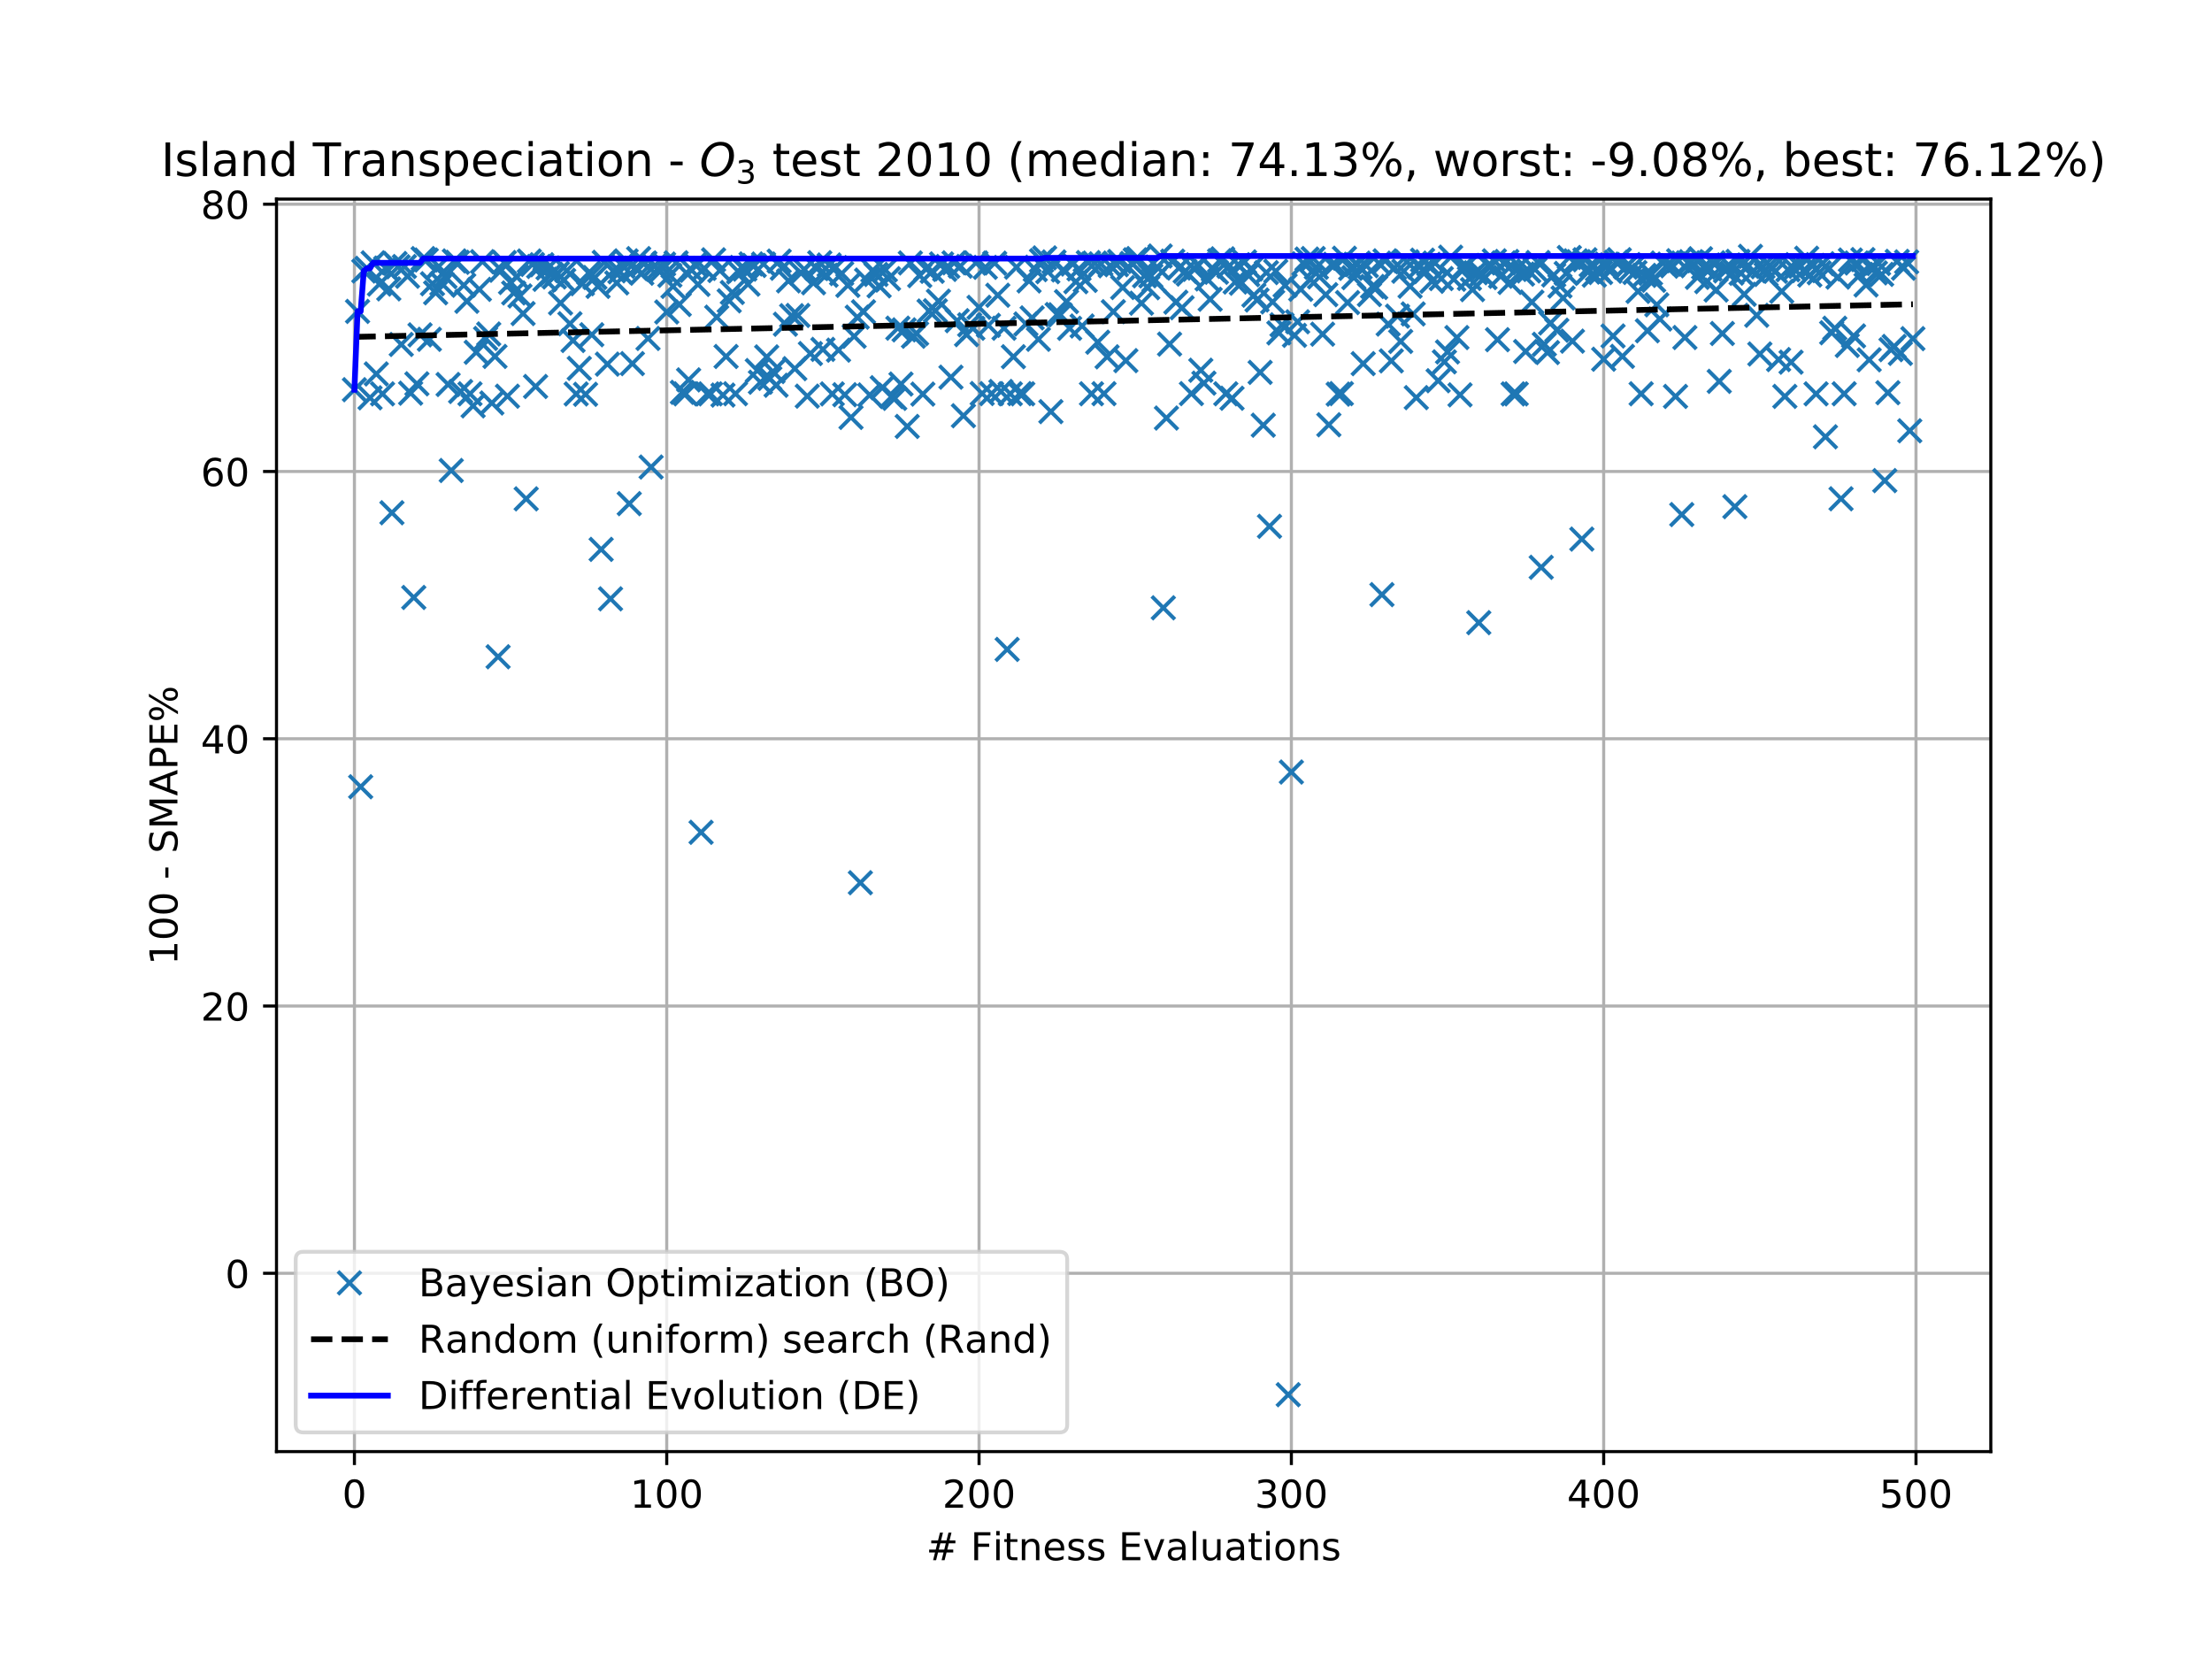 <?xml version="1.0" encoding="utf-8" standalone="no"?>
<!DOCTYPE svg PUBLIC "-//W3C//DTD SVG 1.1//EN"
  "http://www.w3.org/Graphics/SVG/1.1/DTD/svg11.dtd">
<!-- Created with matplotlib (https://matplotlib.org/) -->
<svg height="432pt" version="1.1" viewBox="0 0 576 432" width="576pt" xmlns="http://www.w3.org/2000/svg" xmlns:xlink="http://www.w3.org/1999/xlink">
 <defs>
  <style type="text/css">
*{stroke-linecap:butt;stroke-linejoin:round;white-space:pre;}
  </style>
 </defs>
 <g id="figure_1">
  <g id="patch_1">
   <path d="M 0 432 
L 576 432 
L 576 0 
L 0 0 
z
" style="fill:#ffffff;"/>
  </g>
  <g id="axes_1">
   <g id="patch_2">
    <path d="M 72 378 
L 518.4 378 
L 518.4 51.84 
L 72 51.84 
z
" style="fill:#ffffff;"/>
   </g>
   <g id="matplotlib.axis_1">
    <g id="xtick_1">
     <g id="line2d_1">
      <path clip-path="url(#p7846617d6c)" d="M 92.291 378 
L 92.291 51.84 
" style="fill:none;stroke:#b0b0b0;stroke-linecap:square;stroke-width:0.8;"/>
     </g>
     <g id="line2d_2">
      <defs>
       <path d="M 0 0 
L 0 3.5 
" id="m231843bb98" style="stroke:#000000;stroke-width:0.8;"/>
      </defs>
      <g>
       <use style="stroke:#000000;stroke-width:0.8;" x="92.291" xlink:href="#m231843bb98" y="378"/>
      </g>
     </g>
     <g id="text_1">
      <!-- 0 -->
      <defs>
       <path d="M 31.781 66.406 
Q 24.172 66.406 20.328 58.906 
Q 16.5 51.422 16.5 36.375 
Q 16.5 21.391 20.328 13.891 
Q 24.172 6.391 31.781 6.391 
Q 39.453 6.391 43.281 13.891 
Q 47.125 21.391 47.125 36.375 
Q 47.125 51.422 43.281 58.906 
Q 39.453 66.406 31.781 66.406 
z
M 31.781 74.219 
Q 44.047 74.219 50.516 64.516 
Q 56.984 54.828 56.984 36.375 
Q 56.984 17.969 50.516 8.266 
Q 44.047 -1.422 31.781 -1.422 
Q 19.531 -1.422 13.062 8.266 
Q 6.594 17.969 6.594 36.375 
Q 6.594 54.828 13.062 64.516 
Q 19.531 74.219 31.781 74.219 
z
" id="DejaVuSans-48"/>
      </defs>
      <g transform="translate(89.11 392.598)scale(0.1 -0.1)">
       <use xlink:href="#DejaVuSans-48"/>
      </g>
     </g>
    </g>
    <g id="xtick_2">
     <g id="line2d_3">
      <path clip-path="url(#p7846617d6c)" d="M 173.617 378 
L 173.617 51.84 
" style="fill:none;stroke:#b0b0b0;stroke-linecap:square;stroke-width:0.8;"/>
     </g>
     <g id="line2d_4">
      <g>
       <use style="stroke:#000000;stroke-width:0.8;" x="173.617" xlink:href="#m231843bb98" y="378"/>
      </g>
     </g>
     <g id="text_2">
      <!-- 100 -->
      <defs>
       <path d="M 12.406 8.297 
L 28.516 8.297 
L 28.516 63.922 
L 10.984 60.406 
L 10.984 69.391 
L 28.422 72.906 
L 38.281 72.906 
L 38.281 8.297 
L 54.391 8.297 
L 54.391 0 
L 12.406 0 
z
" id="DejaVuSans-49"/>
      </defs>
      <g transform="translate(164.073 392.598)scale(0.1 -0.1)">
       <use xlink:href="#DejaVuSans-49"/>
       <use x="63.623" xlink:href="#DejaVuSans-48"/>
       <use x="127.246" xlink:href="#DejaVuSans-48"/>
      </g>
     </g>
    </g>
    <g id="xtick_3">
     <g id="line2d_5">
      <path clip-path="url(#p7846617d6c)" d="M 254.943 378 
L 254.943 51.84 
" style="fill:none;stroke:#b0b0b0;stroke-linecap:square;stroke-width:0.8;"/>
     </g>
     <g id="line2d_6">
      <g>
       <use style="stroke:#000000;stroke-width:0.8;" x="254.943" xlink:href="#m231843bb98" y="378"/>
      </g>
     </g>
     <g id="text_3">
      <!-- 200 -->
      <defs>
       <path d="M 19.188 8.297 
L 53.609 8.297 
L 53.609 0 
L 7.328 0 
L 7.328 8.297 
Q 12.938 14.109 22.625 23.891 
Q 32.328 33.688 34.812 36.531 
Q 39.547 41.844 41.422 45.531 
Q 43.312 49.219 43.312 52.781 
Q 43.312 58.594 39.234 62.25 
Q 35.156 65.922 28.609 65.922 
Q 23.969 65.922 18.812 64.312 
Q 13.672 62.703 7.812 59.422 
L 7.812 69.391 
Q 13.766 71.781 18.938 73 
Q 24.125 74.219 28.422 74.219 
Q 39.75 74.219 46.484 68.547 
Q 53.219 62.891 53.219 53.422 
Q 53.219 48.922 51.531 44.891 
Q 49.859 40.875 45.406 35.406 
Q 44.188 33.984 37.641 27.219 
Q 31.109 20.453 19.188 8.297 
z
" id="DejaVuSans-50"/>
      </defs>
      <g transform="translate(245.4 392.598)scale(0.1 -0.1)">
       <use xlink:href="#DejaVuSans-50"/>
       <use x="63.623" xlink:href="#DejaVuSans-48"/>
       <use x="127.246" xlink:href="#DejaVuSans-48"/>
      </g>
     </g>
    </g>
    <g id="xtick_4">
     <g id="line2d_7">
      <path clip-path="url(#p7846617d6c)" d="M 336.27 378 
L 336.27 51.84 
" style="fill:none;stroke:#b0b0b0;stroke-linecap:square;stroke-width:0.8;"/>
     </g>
     <g id="line2d_8">
      <g>
       <use style="stroke:#000000;stroke-width:0.8;" x="336.27" xlink:href="#m231843bb98" y="378"/>
      </g>
     </g>
     <g id="text_4">
      <!-- 300 -->
      <defs>
       <path d="M 40.578 39.312 
Q 47.656 37.797 51.625 33 
Q 55.609 28.219 55.609 21.188 
Q 55.609 10.406 48.188 4.484 
Q 40.766 -1.422 27.094 -1.422 
Q 22.516 -1.422 17.656 -0.516 
Q 12.797 0.391 7.625 2.203 
L 7.625 11.719 
Q 11.719 9.328 16.594 8.109 
Q 21.484 6.891 26.812 6.891 
Q 36.078 6.891 40.938 10.547 
Q 45.797 14.203 45.797 21.188 
Q 45.797 27.641 41.281 31.266 
Q 36.766 34.906 28.719 34.906 
L 20.219 34.906 
L 20.219 43.016 
L 29.109 43.016 
Q 36.375 43.016 40.234 45.922 
Q 44.094 48.828 44.094 54.297 
Q 44.094 59.906 40.109 62.906 
Q 36.141 65.922 28.719 65.922 
Q 24.656 65.922 20.016 65.031 
Q 15.375 64.156 9.812 62.312 
L 9.812 71.094 
Q 15.438 72.656 20.344 73.438 
Q 25.25 74.219 29.594 74.219 
Q 40.828 74.219 47.359 69.109 
Q 53.906 64.016 53.906 55.328 
Q 53.906 49.266 50.438 45.094 
Q 46.969 40.922 40.578 39.312 
z
" id="DejaVuSans-51"/>
      </defs>
      <g transform="translate(326.726 392.598)scale(0.1 -0.1)">
       <use xlink:href="#DejaVuSans-51"/>
       <use x="63.623" xlink:href="#DejaVuSans-48"/>
       <use x="127.246" xlink:href="#DejaVuSans-48"/>
      </g>
     </g>
    </g>
    <g id="xtick_5">
     <g id="line2d_9">
      <path clip-path="url(#p7846617d6c)" d="M 417.596 378 
L 417.596 51.84 
" style="fill:none;stroke:#b0b0b0;stroke-linecap:square;stroke-width:0.8;"/>
     </g>
     <g id="line2d_10">
      <g>
       <use style="stroke:#000000;stroke-width:0.8;" x="417.596" xlink:href="#m231843bb98" y="378"/>
      </g>
     </g>
     <g id="text_5">
      <!-- 400 -->
      <defs>
       <path d="M 37.797 64.312 
L 12.891 25.391 
L 37.797 25.391 
z
M 35.203 72.906 
L 47.609 72.906 
L 47.609 25.391 
L 58.016 25.391 
L 58.016 17.188 
L 47.609 17.188 
L 47.609 0 
L 37.797 0 
L 37.797 17.188 
L 4.891 17.188 
L 4.891 26.703 
z
" id="DejaVuSans-52"/>
      </defs>
      <g transform="translate(408.052 392.598)scale(0.1 -0.1)">
       <use xlink:href="#DejaVuSans-52"/>
       <use x="63.623" xlink:href="#DejaVuSans-48"/>
       <use x="127.246" xlink:href="#DejaVuSans-48"/>
      </g>
     </g>
    </g>
    <g id="xtick_6">
     <g id="line2d_11">
      <path clip-path="url(#p7846617d6c)" d="M 498.922 378 
L 498.922 51.84 
" style="fill:none;stroke:#b0b0b0;stroke-linecap:square;stroke-width:0.8;"/>
     </g>
     <g id="line2d_12">
      <g>
       <use style="stroke:#000000;stroke-width:0.8;" x="498.922" xlink:href="#m231843bb98" y="378"/>
      </g>
     </g>
     <g id="text_6">
      <!-- 500 -->
      <defs>
       <path d="M 10.797 72.906 
L 49.516 72.906 
L 49.516 64.594 
L 19.828 64.594 
L 19.828 46.734 
Q 21.969 47.469 24.109 47.828 
Q 26.266 48.188 28.422 48.188 
Q 40.625 48.188 47.75 41.5 
Q 54.891 34.812 54.891 23.391 
Q 54.891 11.625 47.562 5.094 
Q 40.234 -1.422 26.906 -1.422 
Q 22.312 -1.422 17.547 -0.641 
Q 12.797 0.141 7.719 1.703 
L 7.719 11.625 
Q 12.109 9.234 16.797 8.062 
Q 21.484 6.891 26.703 6.891 
Q 35.156 6.891 40.078 11.328 
Q 45.016 15.766 45.016 23.391 
Q 45.016 31 40.078 35.438 
Q 35.156 39.891 26.703 39.891 
Q 22.75 39.891 18.812 39.016 
Q 14.891 38.141 10.797 36.281 
z
" id="DejaVuSans-53"/>
      </defs>
      <g transform="translate(489.379 392.598)scale(0.1 -0.1)">
       <use xlink:href="#DejaVuSans-53"/>
       <use x="63.623" xlink:href="#DejaVuSans-48"/>
       <use x="127.246" xlink:href="#DejaVuSans-48"/>
      </g>
     </g>
    </g>
    <g id="text_7">
     <!-- # Fitness Evaluations -->
     <defs>
      <path d="M 51.125 44 
L 36.922 44 
L 32.812 27.688 
L 47.125 27.688 
z
M 43.797 71.781 
L 38.719 51.516 
L 52.984 51.516 
L 58.109 71.781 
L 65.922 71.781 
L 60.891 51.516 
L 76.125 51.516 
L 76.125 44 
L 58.984 44 
L 54.984 27.688 
L 70.516 27.688 
L 70.516 20.219 
L 53.078 20.219 
L 48 0 
L 40.188 0 
L 45.219 20.219 
L 30.906 20.219 
L 25.875 0 
L 18.016 0 
L 23.094 20.219 
L 7.719 20.219 
L 7.719 27.688 
L 24.906 27.688 
L 29 44 
L 13.281 44 
L 13.281 51.516 
L 30.906 51.516 
L 35.891 71.781 
z
" id="DejaVuSans-35"/>
      <path id="DejaVuSans-32"/>
      <path d="M 9.812 72.906 
L 51.703 72.906 
L 51.703 64.594 
L 19.672 64.594 
L 19.672 43.109 
L 48.578 43.109 
L 48.578 34.812 
L 19.672 34.812 
L 19.672 0 
L 9.812 0 
z
" id="DejaVuSans-70"/>
      <path d="M 9.422 54.688 
L 18.406 54.688 
L 18.406 0 
L 9.422 0 
z
M 9.422 75.984 
L 18.406 75.984 
L 18.406 64.594 
L 9.422 64.594 
z
" id="DejaVuSans-105"/>
      <path d="M 18.312 70.219 
L 18.312 54.688 
L 36.812 54.688 
L 36.812 47.703 
L 18.312 47.703 
L 18.312 18.016 
Q 18.312 11.328 20.141 9.422 
Q 21.969 7.516 27.594 7.516 
L 36.812 7.516 
L 36.812 0 
L 27.594 0 
Q 17.188 0 13.234 3.875 
Q 9.281 7.766 9.281 18.016 
L 9.281 47.703 
L 2.688 47.703 
L 2.688 54.688 
L 9.281 54.688 
L 9.281 70.219 
z
" id="DejaVuSans-116"/>
      <path d="M 54.891 33.016 
L 54.891 0 
L 45.906 0 
L 45.906 32.719 
Q 45.906 40.484 42.875 44.328 
Q 39.844 48.188 33.797 48.188 
Q 26.516 48.188 22.312 43.547 
Q 18.109 38.922 18.109 30.906 
L 18.109 0 
L 9.078 0 
L 9.078 54.688 
L 18.109 54.688 
L 18.109 46.188 
Q 21.344 51.125 25.703 53.562 
Q 30.078 56 35.797 56 
Q 45.219 56 50.047 50.172 
Q 54.891 44.344 54.891 33.016 
z
" id="DejaVuSans-110"/>
      <path d="M 56.203 29.594 
L 56.203 25.203 
L 14.891 25.203 
Q 15.484 15.922 20.484 11.062 
Q 25.484 6.203 34.422 6.203 
Q 39.594 6.203 44.453 7.469 
Q 49.312 8.734 54.109 11.281 
L 54.109 2.781 
Q 49.266 0.734 44.188 -0.344 
Q 39.109 -1.422 33.891 -1.422 
Q 20.797 -1.422 13.156 6.188 
Q 5.516 13.812 5.516 26.812 
Q 5.516 40.234 12.766 48.109 
Q 20.016 56 32.328 56 
Q 43.359 56 49.781 48.891 
Q 56.203 41.797 56.203 29.594 
z
M 47.219 32.234 
Q 47.125 39.594 43.094 43.984 
Q 39.062 48.391 32.422 48.391 
Q 24.906 48.391 20.391 44.141 
Q 15.875 39.891 15.188 32.172 
z
" id="DejaVuSans-101"/>
      <path d="M 44.281 53.078 
L 44.281 44.578 
Q 40.484 46.531 36.375 47.5 
Q 32.281 48.484 27.875 48.484 
Q 21.188 48.484 17.844 46.438 
Q 14.5 44.391 14.5 40.281 
Q 14.5 37.156 16.891 35.375 
Q 19.281 33.594 26.516 31.984 
L 29.594 31.297 
Q 39.156 29.25 43.188 25.516 
Q 47.219 21.781 47.219 15.094 
Q 47.219 7.469 41.188 3.016 
Q 35.156 -1.422 24.609 -1.422 
Q 20.219 -1.422 15.453 -0.562 
Q 10.688 0.297 5.422 2 
L 5.422 11.281 
Q 10.406 8.688 15.234 7.391 
Q 20.062 6.109 24.812 6.109 
Q 31.156 6.109 34.562 8.281 
Q 37.984 10.453 37.984 14.406 
Q 37.984 18.062 35.516 20.016 
Q 33.062 21.969 24.703 23.781 
L 21.578 24.516 
Q 13.234 26.266 9.516 29.906 
Q 5.812 33.547 5.812 39.891 
Q 5.812 47.609 11.281 51.797 
Q 16.75 56 26.812 56 
Q 31.781 56 36.172 55.266 
Q 40.578 54.547 44.281 53.078 
z
" id="DejaVuSans-115"/>
      <path d="M 9.812 72.906 
L 55.906 72.906 
L 55.906 64.594 
L 19.672 64.594 
L 19.672 43.016 
L 54.391 43.016 
L 54.391 34.719 
L 19.672 34.719 
L 19.672 8.297 
L 56.781 8.297 
L 56.781 0 
L 9.812 0 
z
" id="DejaVuSans-69"/>
      <path d="M 2.984 54.688 
L 12.5 54.688 
L 29.594 8.797 
L 46.688 54.688 
L 56.203 54.688 
L 35.688 0 
L 23.484 0 
z
" id="DejaVuSans-118"/>
      <path d="M 34.281 27.484 
Q 23.391 27.484 19.188 25 
Q 14.984 22.516 14.984 16.5 
Q 14.984 11.719 18.141 8.906 
Q 21.297 6.109 26.703 6.109 
Q 34.188 6.109 38.703 11.406 
Q 43.219 16.703 43.219 25.484 
L 43.219 27.484 
z
M 52.203 31.203 
L 52.203 0 
L 43.219 0 
L 43.219 8.297 
Q 40.141 3.328 35.547 0.953 
Q 30.953 -1.422 24.312 -1.422 
Q 15.922 -1.422 10.953 3.297 
Q 6 8.016 6 15.922 
Q 6 25.141 12.172 29.828 
Q 18.359 34.516 30.609 34.516 
L 43.219 34.516 
L 43.219 35.406 
Q 43.219 41.609 39.141 45 
Q 35.062 48.391 27.688 48.391 
Q 23 48.391 18.547 47.266 
Q 14.109 46.141 10.016 43.891 
L 10.016 52.203 
Q 14.938 54.109 19.578 55.047 
Q 24.219 56 28.609 56 
Q 40.484 56 46.344 49.844 
Q 52.203 43.703 52.203 31.203 
z
" id="DejaVuSans-97"/>
      <path d="M 9.422 75.984 
L 18.406 75.984 
L 18.406 0 
L 9.422 0 
z
" id="DejaVuSans-108"/>
      <path d="M 8.5 21.578 
L 8.5 54.688 
L 17.484 54.688 
L 17.484 21.922 
Q 17.484 14.156 20.5 10.266 
Q 23.531 6.391 29.594 6.391 
Q 36.859 6.391 41.078 11.031 
Q 45.312 15.672 45.312 23.688 
L 45.312 54.688 
L 54.297 54.688 
L 54.297 0 
L 45.312 0 
L 45.312 8.406 
Q 42.047 3.422 37.719 1 
Q 33.406 -1.422 27.688 -1.422 
Q 18.266 -1.422 13.375 4.438 
Q 8.5 10.297 8.5 21.578 
z
M 31.109 56 
z
" id="DejaVuSans-117"/>
      <path d="M 30.609 48.391 
Q 23.391 48.391 19.188 42.75 
Q 14.984 37.109 14.984 27.297 
Q 14.984 17.484 19.156 11.844 
Q 23.344 6.203 30.609 6.203 
Q 37.797 6.203 41.984 11.859 
Q 46.188 17.531 46.188 27.297 
Q 46.188 37.016 41.984 42.703 
Q 37.797 48.391 30.609 48.391 
z
M 30.609 56 
Q 42.328 56 49.016 48.375 
Q 55.719 40.766 55.719 27.297 
Q 55.719 13.875 49.016 6.219 
Q 42.328 -1.422 30.609 -1.422 
Q 18.844 -1.422 12.172 6.219 
Q 5.516 13.875 5.516 27.297 
Q 5.516 40.766 12.172 48.375 
Q 18.844 56 30.609 56 
z
" id="DejaVuSans-111"/>
     </defs>
     <g transform="translate(241.171 406.277)scale(0.1 -0.1)">
      <use xlink:href="#DejaVuSans-35"/>
      <use x="83.789" xlink:href="#DejaVuSans-32"/>
      <use x="115.576" xlink:href="#DejaVuSans-70"/>
      <use x="172.986" xlink:href="#DejaVuSans-105"/>
      <use x="200.77" xlink:href="#DejaVuSans-116"/>
      <use x="239.979" xlink:href="#DejaVuSans-110"/>
      <use x="303.357" xlink:href="#DejaVuSans-101"/>
      <use x="364.881" xlink:href="#DejaVuSans-115"/>
      <use x="416.98" xlink:href="#DejaVuSans-115"/>
      <use x="469.08" xlink:href="#DejaVuSans-32"/>
      <use x="500.867" xlink:href="#DejaVuSans-69"/>
      <use x="564.051" xlink:href="#DejaVuSans-118"/>
      <use x="623.23" xlink:href="#DejaVuSans-97"/>
      <use x="684.51" xlink:href="#DejaVuSans-108"/>
      <use x="712.293" xlink:href="#DejaVuSans-117"/>
      <use x="775.672" xlink:href="#DejaVuSans-97"/>
      <use x="836.951" xlink:href="#DejaVuSans-116"/>
      <use x="876.16" xlink:href="#DejaVuSans-105"/>
      <use x="903.943" xlink:href="#DejaVuSans-111"/>
      <use x="965.125" xlink:href="#DejaVuSans-110"/>
      <use x="1028.504" xlink:href="#DejaVuSans-115"/>
     </g>
    </g>
   </g>
   <g id="matplotlib.axis_2">
    <g id="ytick_1">
     <g id="line2d_13">
      <path clip-path="url(#p7846617d6c)" d="M 72 331.562 
L 518.4 331.562 
" style="fill:none;stroke:#b0b0b0;stroke-linecap:square;stroke-width:0.8;"/>
     </g>
     <g id="line2d_14">
      <defs>
       <path d="M 0 0 
L -3.5 0 
" id="m6c5241b8cd" style="stroke:#000000;stroke-width:0.8;"/>
      </defs>
      <g>
       <use style="stroke:#000000;stroke-width:0.8;" x="72" xlink:href="#m6c5241b8cd" y="331.562"/>
      </g>
     </g>
     <g id="text_8">
      <!-- 0 -->
      <g transform="translate(58.638 335.361)scale(0.1 -0.1)">
       <use xlink:href="#DejaVuSans-48"/>
      </g>
     </g>
    </g>
    <g id="ytick_2">
     <g id="line2d_15">
      <path clip-path="url(#p7846617d6c)" d="M 72 261.964 
L 518.4 261.964 
" style="fill:none;stroke:#b0b0b0;stroke-linecap:square;stroke-width:0.8;"/>
     </g>
     <g id="line2d_16">
      <g>
       <use style="stroke:#000000;stroke-width:0.8;" x="72" xlink:href="#m6c5241b8cd" y="261.964"/>
      </g>
     </g>
     <g id="text_9">
      <!-- 20 -->
      <g transform="translate(52.275 265.764)scale(0.1 -0.1)">
       <use xlink:href="#DejaVuSans-50"/>
       <use x="63.623" xlink:href="#DejaVuSans-48"/>
      </g>
     </g>
    </g>
    <g id="ytick_3">
     <g id="line2d_17">
      <path clip-path="url(#p7846617d6c)" d="M 72 192.367 
L 518.4 192.367 
" style="fill:none;stroke:#b0b0b0;stroke-linecap:square;stroke-width:0.8;"/>
     </g>
     <g id="line2d_18">
      <g>
       <use style="stroke:#000000;stroke-width:0.8;" x="72" xlink:href="#m6c5241b8cd" y="192.367"/>
      </g>
     </g>
     <g id="text_10">
      <!-- 40 -->
      <g transform="translate(52.275 196.166)scale(0.1 -0.1)">
       <use xlink:href="#DejaVuSans-52"/>
       <use x="63.623" xlink:href="#DejaVuSans-48"/>
      </g>
     </g>
    </g>
    <g id="ytick_4">
     <g id="line2d_19">
      <path clip-path="url(#p7846617d6c)" d="M 72 122.77 
L 518.4 122.77 
" style="fill:none;stroke:#b0b0b0;stroke-linecap:square;stroke-width:0.8;"/>
     </g>
     <g id="line2d_20">
      <g>
       <use style="stroke:#000000;stroke-width:0.8;" x="72" xlink:href="#m6c5241b8cd" y="122.77"/>
      </g>
     </g>
     <g id="text_11">
      <!-- 60 -->
      <defs>
       <path d="M 33.016 40.375 
Q 26.375 40.375 22.484 35.828 
Q 18.609 31.297 18.609 23.391 
Q 18.609 15.531 22.484 10.953 
Q 26.375 6.391 33.016 6.391 
Q 39.656 6.391 43.531 10.953 
Q 47.406 15.531 47.406 23.391 
Q 47.406 31.297 43.531 35.828 
Q 39.656 40.375 33.016 40.375 
z
M 52.594 71.297 
L 52.594 62.312 
Q 48.875 64.062 45.094 64.984 
Q 41.312 65.922 37.594 65.922 
Q 27.828 65.922 22.672 59.328 
Q 17.531 52.734 16.797 39.406 
Q 19.672 43.656 24.016 45.922 
Q 28.375 48.188 33.594 48.188 
Q 44.578 48.188 50.953 41.516 
Q 57.328 34.859 57.328 23.391 
Q 57.328 12.156 50.688 5.359 
Q 44.047 -1.422 33.016 -1.422 
Q 20.359 -1.422 13.672 8.266 
Q 6.984 17.969 6.984 36.375 
Q 6.984 53.656 15.188 63.938 
Q 23.391 74.219 37.203 74.219 
Q 40.922 74.219 44.703 73.484 
Q 48.484 72.75 52.594 71.297 
z
" id="DejaVuSans-54"/>
      </defs>
      <g transform="translate(52.275 126.569)scale(0.1 -0.1)">
       <use xlink:href="#DejaVuSans-54"/>
       <use x="63.623" xlink:href="#DejaVuSans-48"/>
      </g>
     </g>
    </g>
    <g id="ytick_5">
     <g id="line2d_21">
      <path clip-path="url(#p7846617d6c)" d="M 72 53.173 
L 518.4 53.173 
" style="fill:none;stroke:#b0b0b0;stroke-linecap:square;stroke-width:0.8;"/>
     </g>
     <g id="line2d_22">
      <g>
       <use style="stroke:#000000;stroke-width:0.8;" x="72" xlink:href="#m6c5241b8cd" y="53.173"/>
      </g>
     </g>
     <g id="text_12">
      <!-- 80 -->
      <defs>
       <path d="M 31.781 34.625 
Q 24.75 34.625 20.719 30.859 
Q 16.703 27.094 16.703 20.516 
Q 16.703 13.922 20.719 10.156 
Q 24.75 6.391 31.781 6.391 
Q 38.812 6.391 42.859 10.172 
Q 46.922 13.969 46.922 20.516 
Q 46.922 27.094 42.891 30.859 
Q 38.875 34.625 31.781 34.625 
z
M 21.922 38.812 
Q 15.578 40.375 12.031 44.719 
Q 8.5 49.078 8.5 55.328 
Q 8.5 64.062 14.719 69.141 
Q 20.953 74.219 31.781 74.219 
Q 42.672 74.219 48.875 69.141 
Q 55.078 64.062 55.078 55.328 
Q 55.078 49.078 51.531 44.719 
Q 48 40.375 41.703 38.812 
Q 48.828 37.156 52.797 32.312 
Q 56.781 27.484 56.781 20.516 
Q 56.781 9.906 50.312 4.234 
Q 43.844 -1.422 31.781 -1.422 
Q 19.734 -1.422 13.25 4.234 
Q 6.781 9.906 6.781 20.516 
Q 6.781 27.484 10.781 32.312 
Q 14.797 37.156 21.922 38.812 
z
M 18.312 54.391 
Q 18.312 48.734 21.844 45.562 
Q 25.391 42.391 31.781 42.391 
Q 38.141 42.391 41.719 45.562 
Q 45.312 48.734 45.312 54.391 
Q 45.312 60.062 41.719 63.234 
Q 38.141 66.406 31.781 66.406 
Q 25.391 66.406 21.844 63.234 
Q 18.312 60.062 18.312 54.391 
z
" id="DejaVuSans-56"/>
      </defs>
      <g transform="translate(52.275 56.972)scale(0.1 -0.1)">
       <use xlink:href="#DejaVuSans-56"/>
       <use x="63.623" xlink:href="#DejaVuSans-48"/>
      </g>
     </g>
    </g>
    <g id="text_13">
     <!-- 100 - SMAPE% -->
     <defs>
      <path d="M 4.891 31.391 
L 31.203 31.391 
L 31.203 23.391 
L 4.891 23.391 
z
" id="DejaVuSans-45"/>
      <path d="M 53.516 70.516 
L 53.516 60.891 
Q 47.906 63.578 42.922 64.891 
Q 37.938 66.219 33.297 66.219 
Q 25.25 66.219 20.875 63.094 
Q 16.5 59.969 16.5 54.203 
Q 16.5 49.359 19.406 46.891 
Q 22.312 44.438 30.422 42.922 
L 36.375 41.703 
Q 47.406 39.594 52.656 34.297 
Q 57.906 29 57.906 20.125 
Q 57.906 9.516 50.797 4.047 
Q 43.703 -1.422 29.984 -1.422 
Q 24.812 -1.422 18.969 -0.25 
Q 13.141 0.922 6.891 3.219 
L 6.891 13.375 
Q 12.891 10.016 18.656 8.297 
Q 24.422 6.594 29.984 6.594 
Q 38.422 6.594 43.016 9.906 
Q 47.609 13.234 47.609 19.391 
Q 47.609 24.75 44.312 27.781 
Q 41.016 30.812 33.5 32.328 
L 27.484 33.5 
Q 16.453 35.688 11.516 40.375 
Q 6.594 45.062 6.594 53.422 
Q 6.594 63.094 13.406 68.656 
Q 20.219 74.219 32.172 74.219 
Q 37.312 74.219 42.625 73.281 
Q 47.953 72.359 53.516 70.516 
z
" id="DejaVuSans-83"/>
      <path d="M 9.812 72.906 
L 24.516 72.906 
L 43.109 23.297 
L 61.812 72.906 
L 76.516 72.906 
L 76.516 0 
L 66.891 0 
L 66.891 64.016 
L 48.094 14.016 
L 38.188 14.016 
L 19.391 64.016 
L 19.391 0 
L 9.812 0 
z
" id="DejaVuSans-77"/>
      <path d="M 34.188 63.188 
L 20.797 26.906 
L 47.609 26.906 
z
M 28.609 72.906 
L 39.797 72.906 
L 67.578 0 
L 57.328 0 
L 50.688 18.703 
L 17.828 18.703 
L 11.188 0 
L 0.781 0 
z
" id="DejaVuSans-65"/>
      <path d="M 19.672 64.797 
L 19.672 37.406 
L 32.078 37.406 
Q 38.969 37.406 42.719 40.969 
Q 46.484 44.531 46.484 51.125 
Q 46.484 57.672 42.719 61.234 
Q 38.969 64.797 32.078 64.797 
z
M 9.812 72.906 
L 32.078 72.906 
Q 44.344 72.906 50.609 67.359 
Q 56.891 61.812 56.891 51.125 
Q 56.891 40.328 50.609 34.812 
Q 44.344 29.297 32.078 29.297 
L 19.672 29.297 
L 19.672 0 
L 9.812 0 
z
" id="DejaVuSans-80"/>
      <path d="M 72.703 32.078 
Q 68.453 32.078 66.031 28.469 
Q 63.625 24.859 63.625 18.406 
Q 63.625 12.062 66.031 8.422 
Q 68.453 4.781 72.703 4.781 
Q 76.859 4.781 79.266 8.422 
Q 81.688 12.062 81.688 18.406 
Q 81.688 24.812 79.266 28.438 
Q 76.859 32.078 72.703 32.078 
z
M 72.703 38.281 
Q 80.422 38.281 84.953 32.906 
Q 89.5 27.547 89.5 18.406 
Q 89.5 9.281 84.938 3.922 
Q 80.375 -1.422 72.703 -1.422 
Q 64.891 -1.422 60.344 3.922 
Q 55.812 9.281 55.812 18.406 
Q 55.812 27.594 60.375 32.938 
Q 64.938 38.281 72.703 38.281 
z
M 22.312 68.016 
Q 18.109 68.016 15.688 64.375 
Q 13.281 60.75 13.281 54.391 
Q 13.281 47.953 15.672 44.328 
Q 18.062 40.719 22.312 40.719 
Q 26.562 40.719 28.969 44.328 
Q 31.391 47.953 31.391 54.391 
Q 31.391 60.688 28.953 64.344 
Q 26.516 68.016 22.312 68.016 
z
M 66.406 74.219 
L 74.219 74.219 
L 28.609 -1.422 
L 20.797 -1.422 
z
M 22.312 74.219 
Q 30.031 74.219 34.609 68.875 
Q 39.203 63.531 39.203 54.391 
Q 39.203 45.172 34.641 39.844 
Q 30.078 34.516 22.312 34.516 
Q 14.547 34.516 10.031 39.859 
Q 5.516 45.219 5.516 54.391 
Q 5.516 63.484 10.047 68.844 
Q 14.594 74.219 22.312 74.219 
z
" id="DejaVuSans-37"/>
     </defs>
     <g transform="translate(46.195 251.279)rotate(-90)scale(0.1 -0.1)">
      <use xlink:href="#DejaVuSans-49"/>
      <use x="63.623" xlink:href="#DejaVuSans-48"/>
      <use x="127.246" xlink:href="#DejaVuSans-48"/>
      <use x="190.869" xlink:href="#DejaVuSans-32"/>
      <use x="222.656" xlink:href="#DejaVuSans-45"/>
      <use x="258.74" xlink:href="#DejaVuSans-32"/>
      <use x="290.527" xlink:href="#DejaVuSans-83"/>
      <use x="354.004" xlink:href="#DejaVuSans-77"/>
      <use x="440.283" xlink:href="#DejaVuSans-65"/>
      <use x="508.691" xlink:href="#DejaVuSans-80"/>
      <use x="568.994" xlink:href="#DejaVuSans-69"/>
      <use x="632.178" xlink:href="#DejaVuSans-37"/>
     </g>
    </g>
   </g>
   <g id="line2d_23">
    <defs>
     <path d="M -3 3 
L 3 -3 
M -3 -3 
L 3 3 
" id="m8354a4c3db" style="stroke:#1f77b4;"/>
    </defs>
    <g clip-path="url(#p7846617d6c)">
     <use style="fill:#1f77b4;stroke:#1f77b4;" x="92.291" xlink:href="#m8354a4c3db" y="101.477"/>
     <use style="fill:#1f77b4;stroke:#1f77b4;" x="93.104" xlink:href="#m8354a4c3db" y="81.087"/>
     <use style="fill:#1f77b4;stroke:#1f77b4;" x="93.917" xlink:href="#m8354a4c3db" y="204.876"/>
     <use style="fill:#1f77b4;stroke:#1f77b4;" x="94.731" xlink:href="#m8354a4c3db" y="70.571"/>
     <use style="fill:#1f77b4;stroke:#1f77b4;" x="95.544" xlink:href="#m8354a4c3db" y="69.866"/>
     <use style="fill:#1f77b4;stroke:#1f77b4;" x="96.357" xlink:href="#m8354a4c3db" y="103.586"/>
     <use style="fill:#1f77b4;stroke:#1f77b4;" x="97.17" xlink:href="#m8354a4c3db" y="68.44"/>
     <use style="fill:#1f77b4;stroke:#1f77b4;" x="97.984" xlink:href="#m8354a4c3db" y="97.368"/>
     <use style="fill:#1f77b4;stroke:#1f77b4;" x="98.797" xlink:href="#m8354a4c3db" y="73.977"/>
     <use style="fill:#1f77b4;stroke:#1f77b4;" x="99.61" xlink:href="#m8354a4c3db" y="102.561"/>
     <use style="fill:#1f77b4;stroke:#1f77b4;" x="100.424" xlink:href="#m8354a4c3db" y="69.821"/>
     <use style="fill:#1f77b4;stroke:#1f77b4;" x="101.237" xlink:href="#m8354a4c3db" y="75.212"/>
     <use style="fill:#1f77b4;stroke:#1f77b4;" x="102.05" xlink:href="#m8354a4c3db" y="133.517"/>
     <use style="fill:#1f77b4;stroke:#1f77b4;" x="102.863" xlink:href="#m8354a4c3db" y="68.603"/>
     <use style="fill:#1f77b4;stroke:#1f77b4;" x="103.677" xlink:href="#m8354a4c3db" y="69.454"/>
     <use style="fill:#1f77b4;stroke:#1f77b4;" x="104.49" xlink:href="#m8354a4c3db" y="89.693"/>
     <use style="fill:#1f77b4;stroke:#1f77b4;" x="105.303" xlink:href="#m8354a4c3db" y="69.402"/>
     <use style="fill:#1f77b4;stroke:#1f77b4;" x="106.116" xlink:href="#m8354a4c3db" y="71.938"/>
     <use style="fill:#1f77b4;stroke:#1f77b4;" x="106.93" xlink:href="#m8354a4c3db" y="102.381"/>
     <use style="fill:#1f77b4;stroke:#1f77b4;" x="107.743" xlink:href="#m8354a4c3db" y="155.579"/>
     <use style="fill:#1f77b4;stroke:#1f77b4;" x="108.556" xlink:href="#m8354a4c3db" y="99.949"/>
     <use style="fill:#1f77b4;stroke:#1f77b4;" x="109.369" xlink:href="#m8354a4c3db" y="87.198"/>
     <use style="fill:#1f77b4;stroke:#1f77b4;" x="110.183" xlink:href="#m8354a4c3db" y="67.33"/>
     <use style="fill:#1f77b4;stroke:#1f77b4;" x="110.996" xlink:href="#m8354a4c3db" y="67.702"/>
     <use style="fill:#1f77b4;stroke:#1f77b4;" x="111.809" xlink:href="#m8354a4c3db" y="88.355"/>
     <use style="fill:#1f77b4;stroke:#1f77b4;" x="112.622" xlink:href="#m8354a4c3db" y="73.886"/>
     <use style="fill:#1f77b4;stroke:#1f77b4;" x="113.436" xlink:href="#m8354a4c3db" y="76.24"/>
     <use style="fill:#1f77b4;stroke:#1f77b4;" x="114.249" xlink:href="#m8354a4c3db" y="69.398"/>
     <use style="fill:#1f77b4;stroke:#1f77b4;" x="115.062" xlink:href="#m8354a4c3db" y="73.865"/>
     <use style="fill:#1f77b4;stroke:#1f77b4;" x="115.876" xlink:href="#m8354a4c3db" y="72.026"/>
     <use style="fill:#1f77b4;stroke:#1f77b4;" x="116.689" xlink:href="#m8354a4c3db" y="100.118"/>
     <use style="fill:#1f77b4;stroke:#1f77b4;" x="117.502" xlink:href="#m8354a4c3db" y="122.52"/>
     <use style="fill:#1f77b4;stroke:#1f77b4;" x="118.315" xlink:href="#m8354a4c3db" y="67.94"/>
     <use style="fill:#1f77b4;stroke:#1f77b4;" x="119.129" xlink:href="#m8354a4c3db" y="68.304"/>
     <use style="fill:#1f77b4;stroke:#1f77b4;" x="119.942" xlink:href="#m8354a4c3db" y="101.94"/>
     <use style="fill:#1f77b4;stroke:#1f77b4;" x="120.755" xlink:href="#m8354a4c3db" y="74.285"/>
     <use style="fill:#1f77b4;stroke:#1f77b4;" x="121.568" xlink:href="#m8354a4c3db" y="78.454"/>
     <use style="fill:#1f77b4;stroke:#1f77b4;" x="122.382" xlink:href="#m8354a4c3db" y="102.548"/>
     <use style="fill:#1f77b4;stroke:#1f77b4;" x="123.195" xlink:href="#m8354a4c3db" y="105.684"/>
     <use style="fill:#1f77b4;stroke:#1f77b4;" x="124.008" xlink:href="#m8354a4c3db" y="91.73"/>
     <use style="fill:#1f77b4;stroke:#1f77b4;" x="124.821" xlink:href="#m8354a4c3db" y="75.346"/>
     <use style="fill:#1f77b4;stroke:#1f77b4;" x="125.635" xlink:href="#m8354a4c3db" y="68.133"/>
     <use style="fill:#1f77b4;stroke:#1f77b4;" x="126.448" xlink:href="#m8354a4c3db" y="88.135"/>
     <use style="fill:#1f77b4;stroke:#1f77b4;" x="127.261" xlink:href="#m8354a4c3db" y="86.97"/>
     <use style="fill:#1f77b4;stroke:#1f77b4;" x="128.074" xlink:href="#m8354a4c3db" y="104.938"/>
     <use style="fill:#1f77b4;stroke:#1f77b4;" x="128.888" xlink:href="#m8354a4c3db" y="92.811"/>
     <use style="fill:#1f77b4;stroke:#1f77b4;" x="129.701" xlink:href="#m8354a4c3db" y="171.022"/>
     <use style="fill:#1f77b4;stroke:#1f77b4;" x="130.514" xlink:href="#m8354a4c3db" y="70.371"/>
     <use style="fill:#1f77b4;stroke:#1f77b4;" x="131.328" xlink:href="#m8354a4c3db" y="68.35"/>
     <use style="fill:#1f77b4;stroke:#1f77b4;" x="132.141" xlink:href="#m8354a4c3db" y="103.167"/>
     <use style="fill:#1f77b4;stroke:#1f77b4;" x="132.954" xlink:href="#m8354a4c3db" y="73.553"/>
     <use style="fill:#1f77b4;stroke:#1f77b4;" x="133.767" xlink:href="#m8354a4c3db" y="76.285"/>
     <use style="fill:#1f77b4;stroke:#1f77b4;" x="134.581" xlink:href="#m8354a4c3db" y="72.133"/>
     <use style="fill:#1f77b4;stroke:#1f77b4;" x="135.394" xlink:href="#m8354a4c3db" y="77.061"/>
     <use style="fill:#1f77b4;stroke:#1f77b4;" x="136.207" xlink:href="#m8354a4c3db" y="81.65"/>
     <use style="fill:#1f77b4;stroke:#1f77b4;" x="137.02" xlink:href="#m8354a4c3db" y="129.896"/>
     <use style="fill:#1f77b4;stroke:#1f77b4;" x="137.834" xlink:href="#m8354a4c3db" y="67.961"/>
     <use style="fill:#1f77b4;stroke:#1f77b4;" x="138.647" xlink:href="#m8354a4c3db" y="68.854"/>
     <use style="fill:#1f77b4;stroke:#1f77b4;" x="139.46" xlink:href="#m8354a4c3db" y="100.639"/>
     <use style="fill:#1f77b4;stroke:#1f77b4;" x="140.273" xlink:href="#m8354a4c3db" y="69.389"/>
     <use style="fill:#1f77b4;stroke:#1f77b4;" x="141.087" xlink:href="#m8354a4c3db" y="68.936"/>
     <use style="fill:#1f77b4;stroke:#1f77b4;" x="141.9" xlink:href="#m8354a4c3db" y="72.732"/>
     <use style="fill:#1f77b4;stroke:#1f77b4;" x="142.713" xlink:href="#m8354a4c3db" y="69.767"/>
     <use style="fill:#1f77b4;stroke:#1f77b4;" x="143.526" xlink:href="#m8354a4c3db" y="71.43"/>
     <use style="fill:#1f77b4;stroke:#1f77b4;" x="144.34" xlink:href="#m8354a4c3db" y="72.119"/>
     <use style="fill:#1f77b4;stroke:#1f77b4;" x="145.153" xlink:href="#m8354a4c3db" y="71.187"/>
     <use style="fill:#1f77b4;stroke:#1f77b4;" x="145.966" xlink:href="#m8354a4c3db" y="78.907"/>
     <use style="fill:#1f77b4;stroke:#1f77b4;" x="146.78" xlink:href="#m8354a4c3db" y="72.996"/>
     <use style="fill:#1f77b4;stroke:#1f77b4;" x="147.593" xlink:href="#m8354a4c3db" y="70.486"/>
     <use style="fill:#1f77b4;stroke:#1f77b4;" x="148.406" xlink:href="#m8354a4c3db" y="84.298"/>
     <use style="fill:#1f77b4;stroke:#1f77b4;" x="149.219" xlink:href="#m8354a4c3db" y="88.665"/>
     <use style="fill:#1f77b4;stroke:#1f77b4;" x="150.033" xlink:href="#m8354a4c3db" y="102.583"/>
     <use style="fill:#1f77b4;stroke:#1f77b4;" x="150.846" xlink:href="#m8354a4c3db" y="95.91"/>
     <use style="fill:#1f77b4;stroke:#1f77b4;" x="151.659" xlink:href="#m8354a4c3db" y="73.878"/>
     <use style="fill:#1f77b4;stroke:#1f77b4;" x="152.472" xlink:href="#m8354a4c3db" y="102.676"/>
     <use style="fill:#1f77b4;stroke:#1f77b4;" x="153.286" xlink:href="#m8354a4c3db" y="71.068"/>
     <use style="fill:#1f77b4;stroke:#1f77b4;" x="154.099" xlink:href="#m8354a4c3db" y="87.165"/>
     <use style="fill:#1f77b4;stroke:#1f77b4;" x="154.912" xlink:href="#m8354a4c3db" y="72.262"/>
     <use style="fill:#1f77b4;stroke:#1f77b4;" x="155.725" xlink:href="#m8354a4c3db" y="74.576"/>
     <use style="fill:#1f77b4;stroke:#1f77b4;" x="156.539" xlink:href="#m8354a4c3db" y="143.056"/>
     <use style="fill:#1f77b4;stroke:#1f77b4;" x="157.352" xlink:href="#m8354a4c3db" y="68.303"/>
     <use style="fill:#1f77b4;stroke:#1f77b4;" x="158.165" xlink:href="#m8354a4c3db" y="94.82"/>
     <use style="fill:#1f77b4;stroke:#1f77b4;" x="158.978" xlink:href="#m8354a4c3db" y="155.936"/>
     <use style="fill:#1f77b4;stroke:#1f77b4;" x="159.792" xlink:href="#m8354a4c3db" y="70.523"/>
     <use style="fill:#1f77b4;stroke:#1f77b4;" x="160.605" xlink:href="#m8354a4c3db" y="73.668"/>
     <use style="fill:#1f77b4;stroke:#1f77b4;" x="161.418" xlink:href="#m8354a4c3db" y="70.78"/>
     <use style="fill:#1f77b4;stroke:#1f77b4;" x="162.232" xlink:href="#m8354a4c3db" y="69.334"/>
     <use style="fill:#1f77b4;stroke:#1f77b4;" x="163.045" xlink:href="#m8354a4c3db" y="67.923"/>
     <use style="fill:#1f77b4;stroke:#1f77b4;" x="163.858" xlink:href="#m8354a4c3db" y="131.147"/>
     <use style="fill:#1f77b4;stroke:#1f77b4;" x="164.671" xlink:href="#m8354a4c3db" y="94.683"/>
     <use style="fill:#1f77b4;stroke:#1f77b4;" x="165.485" xlink:href="#m8354a4c3db" y="69.847"/>
     <use style="fill:#1f77b4;stroke:#1f77b4;" x="166.298" xlink:href="#m8354a4c3db" y="67.338"/>
     <use style="fill:#1f77b4;stroke:#1f77b4;" x="167.111" xlink:href="#m8354a4c3db" y="71.142"/>
     <use style="fill:#1f77b4;stroke:#1f77b4;" x="167.924" xlink:href="#m8354a4c3db" y="68.467"/>
     <use style="fill:#1f77b4;stroke:#1f77b4;" x="168.738" xlink:href="#m8354a4c3db" y="88.131"/>
     <use style="fill:#1f77b4;stroke:#1f77b4;" x="169.551" xlink:href="#m8354a4c3db" y="121.617"/>
     <use style="fill:#1f77b4;stroke:#1f77b4;" x="170.364" xlink:href="#m8354a4c3db" y="69.3"/>
     <use style="fill:#1f77b4;stroke:#1f77b4;" x="171.177" xlink:href="#m8354a4c3db" y="70.103"/>
     <use style="fill:#1f77b4;stroke:#1f77b4;" x="171.991" xlink:href="#m8354a4c3db" y="70.576"/>
     <use style="fill:#1f77b4;stroke:#1f77b4;" x="172.804" xlink:href="#m8354a4c3db" y="68.761"/>
     <use style="fill:#1f77b4;stroke:#1f77b4;" x="173.617" xlink:href="#m8354a4c3db" y="81.239"/>
     <use style="fill:#1f77b4;stroke:#1f77b4;" x="174.43" xlink:href="#m8354a4c3db" y="71.691"/>
     <use style="fill:#1f77b4;stroke:#1f77b4;" x="175.244" xlink:href="#m8354a4c3db" y="74.574"/>
     <use style="fill:#1f77b4;stroke:#1f77b4;" x="176.057" xlink:href="#m8354a4c3db" y="68.422"/>
     <use style="fill:#1f77b4;stroke:#1f77b4;" x="176.87" xlink:href="#m8354a4c3db" y="79.294"/>
     <use style="fill:#1f77b4;stroke:#1f77b4;" x="177.684" xlink:href="#m8354a4c3db" y="102.16"/>
     <use style="fill:#1f77b4;stroke:#1f77b4;" x="178.497" xlink:href="#m8354a4c3db" y="102.556"/>
     <use style="fill:#1f77b4;stroke:#1f77b4;" x="179.31" xlink:href="#m8354a4c3db" y="98.922"/>
     <use style="fill:#1f77b4;stroke:#1f77b4;" x="180.123" xlink:href="#m8354a4c3db" y="70.392"/>
     <use style="fill:#1f77b4;stroke:#1f77b4;" x="180.937" xlink:href="#m8354a4c3db" y="68.833"/>
     <use style="fill:#1f77b4;stroke:#1f77b4;" x="181.75" xlink:href="#m8354a4c3db" y="74.061"/>
     <use style="fill:#1f77b4;stroke:#1f77b4;" x="182.563" xlink:href="#m8354a4c3db" y="216.73"/>
     <use style="fill:#1f77b4;stroke:#1f77b4;" x="183.376" xlink:href="#m8354a4c3db" y="69.892"/>
     <use style="fill:#1f77b4;stroke:#1f77b4;" x="184.19" xlink:href="#m8354a4c3db" y="102.573"/>
     <use style="fill:#1f77b4;stroke:#1f77b4;" x="185.003" xlink:href="#m8354a4c3db" y="102.559"/>
     <use style="fill:#1f77b4;stroke:#1f77b4;" x="185.816" xlink:href="#m8354a4c3db" y="67.652"/>
     <use style="fill:#1f77b4;stroke:#1f77b4;" x="186.629" xlink:href="#m8354a4c3db" y="82.592"/>
     <use style="fill:#1f77b4;stroke:#1f77b4;" x="187.443" xlink:href="#m8354a4c3db" y="70.442"/>
     <use style="fill:#1f77b4;stroke:#1f77b4;" x="188.256" xlink:href="#m8354a4c3db" y="102.88"/>
     <use style="fill:#1f77b4;stroke:#1f77b4;" x="189.069" xlink:href="#m8354a4c3db" y="92.828"/>
     <use style="fill:#1f77b4;stroke:#1f77b4;" x="189.882" xlink:href="#m8354a4c3db" y="78.336"/>
     <use style="fill:#1f77b4;stroke:#1f77b4;" x="190.696" xlink:href="#m8354a4c3db" y="76.159"/>
     <use style="fill:#1f77b4;stroke:#1f77b4;" x="191.509" xlink:href="#m8354a4c3db" y="102.526"/>
     <use style="fill:#1f77b4;stroke:#1f77b4;" x="192.322" xlink:href="#m8354a4c3db" y="70.807"/>
     <use style="fill:#1f77b4;stroke:#1f77b4;" x="193.136" xlink:href="#m8354a4c3db" y="69.623"/>
     <use style="fill:#1f77b4;stroke:#1f77b4;" x="193.949" xlink:href="#m8354a4c3db" y="70.083"/>
     <use style="fill:#1f77b4;stroke:#1f77b4;" x="194.762" xlink:href="#m8354a4c3db" y="74"/>
     <use style="fill:#1f77b4;stroke:#1f77b4;" x="195.575" xlink:href="#m8354a4c3db" y="68.725"/>
     <use style="fill:#1f77b4;stroke:#1f77b4;" x="196.389" xlink:href="#m8354a4c3db" y="69.125"/>
     <use style="fill:#1f77b4;stroke:#1f77b4;" x="197.202" xlink:href="#m8354a4c3db" y="96.494"/>
     <use style="fill:#1f77b4;stroke:#1f77b4;" x="198.015" xlink:href="#m8354a4c3db" y="99.53"/>
     <use style="fill:#1f77b4;stroke:#1f77b4;" x="198.828" xlink:href="#m8354a4c3db" y="68.752"/>
     <use style="fill:#1f77b4;stroke:#1f77b4;" x="199.642" xlink:href="#m8354a4c3db" y="92.94"/>
     <use style="fill:#1f77b4;stroke:#1f77b4;" x="200.455" xlink:href="#m8354a4c3db" y="98.532"/>
     <use style="fill:#1f77b4;stroke:#1f77b4;" x="201.268" xlink:href="#m8354a4c3db" y="96.753"/>
     <use style="fill:#1f77b4;stroke:#1f77b4;" x="202.081" xlink:href="#m8354a4c3db" y="100.324"/>
     <use style="fill:#1f77b4;stroke:#1f77b4;" x="202.895" xlink:href="#m8354a4c3db" y="67.987"/>
     <use style="fill:#1f77b4;stroke:#1f77b4;" x="203.708" xlink:href="#m8354a4c3db" y="69.851"/>
     <use style="fill:#1f77b4;stroke:#1f77b4;" x="204.521" xlink:href="#m8354a4c3db" y="84.43"/>
     <use style="fill:#1f77b4;stroke:#1f77b4;" x="205.334" xlink:href="#m8354a4c3db" y="73.138"/>
     <use style="fill:#1f77b4;stroke:#1f77b4;" x="206.148" xlink:href="#m8354a4c3db" y="82.202"/>
     <use style="fill:#1f77b4;stroke:#1f77b4;" x="206.961" xlink:href="#m8354a4c3db" y="95.997"/>
     <use style="fill:#1f77b4;stroke:#1f77b4;" x="207.774" xlink:href="#m8354a4c3db" y="82.144"/>
     <use style="fill:#1f77b4;stroke:#1f77b4;" x="208.588" xlink:href="#m8354a4c3db" y="71.11"/>
     <use style="fill:#1f77b4;stroke:#1f77b4;" x="209.401" xlink:href="#m8354a4c3db" y="70.135"/>
     <use style="fill:#1f77b4;stroke:#1f77b4;" x="210.214" xlink:href="#m8354a4c3db" y="103.157"/>
     <use style="fill:#1f77b4;stroke:#1f77b4;" x="211.027" xlink:href="#m8354a4c3db" y="92.064"/>
     <use style="fill:#1f77b4;stroke:#1f77b4;" x="211.841" xlink:href="#m8354a4c3db" y="73.634"/>
     <use style="fill:#1f77b4;stroke:#1f77b4;" x="212.654" xlink:href="#m8354a4c3db" y="69.935"/>
     <use style="fill:#1f77b4;stroke:#1f77b4;" x="213.467" xlink:href="#m8354a4c3db" y="68.396"/>
     <use style="fill:#1f77b4;stroke:#1f77b4;" x="214.28" xlink:href="#m8354a4c3db" y="90.982"/>
     <use style="fill:#1f77b4;stroke:#1f77b4;" x="215.094" xlink:href="#m8354a4c3db" y="71.674"/>
     <use style="fill:#1f77b4;stroke:#1f77b4;" x="215.907" xlink:href="#m8354a4c3db" y="68.993"/>
     <use style="fill:#1f77b4;stroke:#1f77b4;" x="216.72" xlink:href="#m8354a4c3db" y="102.572"/>
     <use style="fill:#1f77b4;stroke:#1f77b4;" x="217.533" xlink:href="#m8354a4c3db" y="69.669"/>
     <use style="fill:#1f77b4;stroke:#1f77b4;" x="218.347" xlink:href="#m8354a4c3db" y="91.173"/>
     <use style="fill:#1f77b4;stroke:#1f77b4;" x="219.16" xlink:href="#m8354a4c3db" y="71.231"/>
     <use style="fill:#1f77b4;stroke:#1f77b4;" x="219.973" xlink:href="#m8354a4c3db" y="102.789"/>
     <use style="fill:#1f77b4;stroke:#1f77b4;" x="220.786" xlink:href="#m8354a4c3db" y="74.317"/>
     <use style="fill:#1f77b4;stroke:#1f77b4;" x="221.6" xlink:href="#m8354a4c3db" y="108.69"/>
     <use style="fill:#1f77b4;stroke:#1f77b4;" x="222.413" xlink:href="#m8354a4c3db" y="87.569"/>
     <use style="fill:#1f77b4;stroke:#1f77b4;" x="223.226" xlink:href="#m8354a4c3db" y="82.595"/>
     <use style="fill:#1f77b4;stroke:#1f77b4;" x="224.039" xlink:href="#m8354a4c3db" y="229.86"/>
     <use style="fill:#1f77b4;stroke:#1f77b4;" x="224.853" xlink:href="#m8354a4c3db" y="81.184"/>
     <use style="fill:#1f77b4;stroke:#1f77b4;" x="225.666" xlink:href="#m8354a4c3db" y="72.934"/>
     <use style="fill:#1f77b4;stroke:#1f77b4;" x="226.479" xlink:href="#m8354a4c3db" y="102.847"/>
     <use style="fill:#1f77b4;stroke:#1f77b4;" x="227.293" xlink:href="#m8354a4c3db" y="70.408"/>
     <use style="fill:#1f77b4;stroke:#1f77b4;" x="228.106" xlink:href="#m8354a4c3db" y="71.466"/>
     <use style="fill:#1f77b4;stroke:#1f77b4;" x="228.919" xlink:href="#m8354a4c3db" y="74.439"/>
     <use style="fill:#1f77b4;stroke:#1f77b4;" x="229.732" xlink:href="#m8354a4c3db" y="100.955"/>
     <use style="fill:#1f77b4;stroke:#1f77b4;" x="230.546" xlink:href="#m8354a4c3db" y="70.301"/>
     <use style="fill:#1f77b4;stroke:#1f77b4;" x="231.359" xlink:href="#m8354a4c3db" y="72.566"/>
     <use style="fill:#1f77b4;stroke:#1f77b4;" x="232.172" xlink:href="#m8354a4c3db" y="103.267"/>
     <use style="fill:#1f77b4;stroke:#1f77b4;" x="232.985" xlink:href="#m8354a4c3db" y="103.732"/>
     <use style="fill:#1f77b4;stroke:#1f77b4;" x="233.799" xlink:href="#m8354a4c3db" y="85.454"/>
     <use style="fill:#1f77b4;stroke:#1f77b4;" x="234.612" xlink:href="#m8354a4c3db" y="100.001"/>
     <use style="fill:#1f77b4;stroke:#1f77b4;" x="235.425" xlink:href="#m8354a4c3db" y="85.897"/>
     <use style="fill:#1f77b4;stroke:#1f77b4;" x="236.238" xlink:href="#m8354a4c3db" y="111.043"/>
     <use style="fill:#1f77b4;stroke:#1f77b4;" x="237.052" xlink:href="#m8354a4c3db" y="68.465"/>
     <use style="fill:#1f77b4;stroke:#1f77b4;" x="237.865" xlink:href="#m8354a4c3db" y="87.556"/>
     <use style="fill:#1f77b4;stroke:#1f77b4;" x="238.678" xlink:href="#m8354a4c3db" y="86.859"/>
     <use style="fill:#1f77b4;stroke:#1f77b4;" x="239.491" xlink:href="#m8354a4c3db" y="71.771"/>
     <use style="fill:#1f77b4;stroke:#1f77b4;" x="240.305" xlink:href="#m8354a4c3db" y="102.622"/>
     <use style="fill:#1f77b4;stroke:#1f77b4;" x="241.118" xlink:href="#m8354a4c3db" y="70.012"/>
     <use style="fill:#1f77b4;stroke:#1f77b4;" x="241.931" xlink:href="#m8354a4c3db" y="80.993"/>
     <use style="fill:#1f77b4;stroke:#1f77b4;" x="242.745" xlink:href="#m8354a4c3db" y="70.646"/>
     <use style="fill:#1f77b4;stroke:#1f77b4;" x="243.558" xlink:href="#m8354a4c3db" y="80.915"/>
     <use style="fill:#1f77b4;stroke:#1f77b4;" x="244.371" xlink:href="#m8354a4c3db" y="78.422"/>
     <use style="fill:#1f77b4;stroke:#1f77b4;" x="245.184" xlink:href="#m8354a4c3db" y="68.719"/>
     <use style="fill:#1f77b4;stroke:#1f77b4;" x="245.998" xlink:href="#m8354a4c3db" y="70.153"/>
     <use style="fill:#1f77b4;stroke:#1f77b4;" x="246.811" xlink:href="#m8354a4c3db" y="69.376"/>
     <use style="fill:#1f77b4;stroke:#1f77b4;" x="247.624" xlink:href="#m8354a4c3db" y="98.214"/>
     <use style="fill:#1f77b4;stroke:#1f77b4;" x="248.437" xlink:href="#m8354a4c3db" y="68.435"/>
     <use style="fill:#1f77b4;stroke:#1f77b4;" x="249.251" xlink:href="#m8354a4c3db" y="83.501"/>
     <use style="fill:#1f77b4;stroke:#1f77b4;" x="250.064" xlink:href="#m8354a4c3db" y="69.304"/>
     <use style="fill:#1f77b4;stroke:#1f77b4;" x="250.877" xlink:href="#m8354a4c3db" y="108.258"/>
     <use style="fill:#1f77b4;stroke:#1f77b4;" x="251.69" xlink:href="#m8354a4c3db" y="87.14"/>
     <use style="fill:#1f77b4;stroke:#1f77b4;" x="252.504" xlink:href="#m8354a4c3db" y="84.573"/>
     <use style="fill:#1f77b4;stroke:#1f77b4;" x="253.317" xlink:href="#m8354a4c3db" y="85.48"/>
     <use style="fill:#1f77b4;stroke:#1f77b4;" x="254.13" xlink:href="#m8354a4c3db" y="68.454"/>
     <use style="fill:#1f77b4;stroke:#1f77b4;" x="254.943" xlink:href="#m8354a4c3db" y="80.03"/>
     <use style="fill:#1f77b4;stroke:#1f77b4;" x="255.757" xlink:href="#m8354a4c3db" y="102.472"/>
     <use style="fill:#1f77b4;stroke:#1f77b4;" x="256.57" xlink:href="#m8354a4c3db" y="69.614"/>
     <use style="fill:#1f77b4;stroke:#1f77b4;" x="257.383" xlink:href="#m8354a4c3db" y="84.717"/>
     <use style="fill:#1f77b4;stroke:#1f77b4;" x="258.197" xlink:href="#m8354a4c3db" y="102.498"/>
     <use style="fill:#1f77b4;stroke:#1f77b4;" x="259.01" xlink:href="#m8354a4c3db" y="68.525"/>
     <use style="fill:#1f77b4;stroke:#1f77b4;" x="259.823" xlink:href="#m8354a4c3db" y="76.881"/>
     <use style="fill:#1f77b4;stroke:#1f77b4;" x="260.636" xlink:href="#m8354a4c3db" y="101.935"/>
     <use style="fill:#1f77b4;stroke:#1f77b4;" x="261.45" xlink:href="#m8354a4c3db" y="85.47"/>
     <use style="fill:#1f77b4;stroke:#1f77b4;" x="262.263" xlink:href="#m8354a4c3db" y="169.104"/>
     <use style="fill:#1f77b4;stroke:#1f77b4;" x="263.076" xlink:href="#m8354a4c3db" y="102.543"/>
     <use style="fill:#1f77b4;stroke:#1f77b4;" x="263.889" xlink:href="#m8354a4c3db" y="92.888"/>
     <use style="fill:#1f77b4;stroke:#1f77b4;" x="264.703" xlink:href="#m8354a4c3db" y="69.573"/>
     <use style="fill:#1f77b4;stroke:#1f77b4;" x="265.516" xlink:href="#m8354a4c3db" y="102.497"/>
     <use style="fill:#1f77b4;stroke:#1f77b4;" x="266.329" xlink:href="#m8354a4c3db" y="102.547"/>
     <use style="fill:#1f77b4;stroke:#1f77b4;" x="267.142" xlink:href="#m8354a4c3db" y="84.364"/>
     <use style="fill:#1f77b4;stroke:#1f77b4;" x="267.956" xlink:href="#m8354a4c3db" y="73.152"/>
     <use style="fill:#1f77b4;stroke:#1f77b4;" x="268.769" xlink:href="#m8354a4c3db" y="82.779"/>
     <use style="fill:#1f77b4;stroke:#1f77b4;" x="269.582" xlink:href="#m8354a4c3db" y="70.217"/>
     <use style="fill:#1f77b4;stroke:#1f77b4;" x="270.395" xlink:href="#m8354a4c3db" y="88.348"/>
     <use style="fill:#1f77b4;stroke:#1f77b4;" x="271.209" xlink:href="#m8354a4c3db" y="67.865"/>
     <use style="fill:#1f77b4;stroke:#1f77b4;" x="272.022" xlink:href="#m8354a4c3db" y="67.154"/>
     <use style="fill:#1f77b4;stroke:#1f77b4;" x="272.835" xlink:href="#m8354a4c3db" y="70.749"/>
     <use style="fill:#1f77b4;stroke:#1f77b4;" x="273.649" xlink:href="#m8354a4c3db" y="107.184"/>
     <use style="fill:#1f77b4;stroke:#1f77b4;" x="274.462" xlink:href="#m8354a4c3db" y="68.203"/>
     <use style="fill:#1f77b4;stroke:#1f77b4;" x="275.275" xlink:href="#m8354a4c3db" y="81.899"/>
     <use style="fill:#1f77b4;stroke:#1f77b4;" x="276.088" xlink:href="#m8354a4c3db" y="81.957"/>
     <use style="fill:#1f77b4;stroke:#1f77b4;" x="276.902" xlink:href="#m8354a4c3db" y="70.291"/>
     <use style="fill:#1f77b4;stroke:#1f77b4;" x="277.715" xlink:href="#m8354a4c3db" y="78.539"/>
     <use style="fill:#1f77b4;stroke:#1f77b4;" x="278.528" xlink:href="#m8354a4c3db" y="85.49"/>
     <use style="fill:#1f77b4;stroke:#1f77b4;" x="279.341" xlink:href="#m8354a4c3db" y="68.757"/>
     <use style="fill:#1f77b4;stroke:#1f77b4;" x="280.155" xlink:href="#m8354a4c3db" y="73.355"/>
     <use style="fill:#1f77b4;stroke:#1f77b4;" x="280.968" xlink:href="#m8354a4c3db" y="70.018"/>
     <use style="fill:#1f77b4;stroke:#1f77b4;" x="281.781" xlink:href="#m8354a4c3db" y="84.889"/>
     <use style="fill:#1f77b4;stroke:#1f77b4;" x="282.594" xlink:href="#m8354a4c3db" y="73.014"/>
     <use style="fill:#1f77b4;stroke:#1f77b4;" x="283.408" xlink:href="#m8354a4c3db" y="68.377"/>
     <use style="fill:#1f77b4;stroke:#1f77b4;" x="284.221" xlink:href="#m8354a4c3db" y="102.534"/>
     <use style="fill:#1f77b4;stroke:#1f77b4;" x="285.034" xlink:href="#m8354a4c3db" y="68.504"/>
     <use style="fill:#1f77b4;stroke:#1f77b4;" x="285.847" xlink:href="#m8354a4c3db" y="89.106"/>
     <use style="fill:#1f77b4;stroke:#1f77b4;" x="286.661" xlink:href="#m8354a4c3db" y="68.709"/>
     <use style="fill:#1f77b4;stroke:#1f77b4;" x="287.474" xlink:href="#m8354a4c3db" y="102.514"/>
     <use style="fill:#1f77b4;stroke:#1f77b4;" x="288.287" xlink:href="#m8354a4c3db" y="92.918"/>
     <use style="fill:#1f77b4;stroke:#1f77b4;" x="289.101" xlink:href="#m8354a4c3db" y="69.206"/>
     <use style="fill:#1f77b4;stroke:#1f77b4;" x="289.914" xlink:href="#m8354a4c3db" y="81.16"/>
     <use style="fill:#1f77b4;stroke:#1f77b4;" x="290.727" xlink:href="#m8354a4c3db" y="68.93"/>
     <use style="fill:#1f77b4;stroke:#1f77b4;" x="291.54" xlink:href="#m8354a4c3db" y="68.075"/>
     <use style="fill:#1f77b4;stroke:#1f77b4;" x="292.354" xlink:href="#m8354a4c3db" y="74.868"/>
     <use style="fill:#1f77b4;stroke:#1f77b4;" x="293.167" xlink:href="#m8354a4c3db" y="93.906"/>
     <use style="fill:#1f77b4;stroke:#1f77b4;" x="293.98" xlink:href="#m8354a4c3db" y="69.742"/>
     <use style="fill:#1f77b4;stroke:#1f77b4;" x="294.793" xlink:href="#m8354a4c3db" y="68.595"/>
     <use style="fill:#1f77b4;stroke:#1f77b4;" x="295.607" xlink:href="#m8354a4c3db" y="67.651"/>
     <use style="fill:#1f77b4;stroke:#1f77b4;" x="296.42" xlink:href="#m8354a4c3db" y="67.329"/>
     <use style="fill:#1f77b4;stroke:#1f77b4;" x="297.233" xlink:href="#m8354a4c3db" y="78.953"/>
     <use style="fill:#1f77b4;stroke:#1f77b4;" x="298.046" xlink:href="#m8354a4c3db" y="71.812"/>
     <use style="fill:#1f77b4;stroke:#1f77b4;" x="298.86" xlink:href="#m8354a4c3db" y="74.921"/>
     <use style="fill:#1f77b4;stroke:#1f77b4;" x="299.673" xlink:href="#m8354a4c3db" y="71.841"/>
     <use style="fill:#1f77b4;stroke:#1f77b4;" x="300.486" xlink:href="#m8354a4c3db" y="72.957"/>
     <use style="fill:#1f77b4;stroke:#1f77b4;" x="301.299" xlink:href="#m8354a4c3db" y="69.53"/>
     <use style="fill:#1f77b4;stroke:#1f77b4;" x="302.113" xlink:href="#m8354a4c3db" y="66.665"/>
     <use style="fill:#1f77b4;stroke:#1f77b4;" x="302.926" xlink:href="#m8354a4c3db" y="158.274"/>
     <use style="fill:#1f77b4;stroke:#1f77b4;" x="303.739" xlink:href="#m8354a4c3db" y="108.86"/>
     <use style="fill:#1f77b4;stroke:#1f77b4;" x="304.553" xlink:href="#m8354a4c3db" y="89.601"/>
     <use style="fill:#1f77b4;stroke:#1f77b4;" x="305.366" xlink:href="#m8354a4c3db" y="67.999"/>
     <use style="fill:#1f77b4;stroke:#1f77b4;" x="306.179" xlink:href="#m8354a4c3db" y="78.685"/>
     <use style="fill:#1f77b4;stroke:#1f77b4;" x="306.992" xlink:href="#m8354a4c3db" y="69.803"/>
     <use style="fill:#1f77b4;stroke:#1f77b4;" x="307.806" xlink:href="#m8354a4c3db" y="80.141"/>
     <use style="fill:#1f77b4;stroke:#1f77b4;" x="308.619" xlink:href="#m8354a4c3db" y="70.643"/>
     <use style="fill:#1f77b4;stroke:#1f77b4;" x="309.432" xlink:href="#m8354a4c3db" y="71.368"/>
     <use style="fill:#1f77b4;stroke:#1f77b4;" x="310.245" xlink:href="#m8354a4c3db" y="102.492"/>
     <use style="fill:#1f77b4;stroke:#1f77b4;" x="311.059" xlink:href="#m8354a4c3db" y="70.128"/>
     <use style="fill:#1f77b4;stroke:#1f77b4;" x="311.872" xlink:href="#m8354a4c3db" y="68.959"/>
     <use style="fill:#1f77b4;stroke:#1f77b4;" x="312.685" xlink:href="#m8354a4c3db" y="96.407"/>
     <use style="fill:#1f77b4;stroke:#1f77b4;" x="313.498" xlink:href="#m8354a4c3db" y="99.767"/>
     <use style="fill:#1f77b4;stroke:#1f77b4;" x="314.312" xlink:href="#m8354a4c3db" y="72.626"/>
     <use style="fill:#1f77b4;stroke:#1f77b4;" x="315.125" xlink:href="#m8354a4c3db" y="77.929"/>
     <use style="fill:#1f77b4;stroke:#1f77b4;" x="315.938" xlink:href="#m8354a4c3db" y="70.182"/>
     <use style="fill:#1f77b4;stroke:#1f77b4;" x="316.751" xlink:href="#m8354a4c3db" y="70.893"/>
     <use style="fill:#1f77b4;stroke:#1f77b4;" x="317.565" xlink:href="#m8354a4c3db" y="67.874"/>
     <use style="fill:#1f77b4;stroke:#1f77b4;" x="318.378" xlink:href="#m8354a4c3db" y="67.393"/>
     <use style="fill:#1f77b4;stroke:#1f77b4;" x="319.191" xlink:href="#m8354a4c3db" y="102.54"/>
     <use style="fill:#1f77b4;stroke:#1f77b4;" x="320.005" xlink:href="#m8354a4c3db" y="69.346"/>
     <use style="fill:#1f77b4;stroke:#1f77b4;" x="320.818" xlink:href="#m8354a4c3db" y="103.705"/>
     <use style="fill:#1f77b4;stroke:#1f77b4;" x="321.631" xlink:href="#m8354a4c3db" y="73.438"/>
     <use style="fill:#1f77b4;stroke:#1f77b4;" x="322.444" xlink:href="#m8354a4c3db" y="68.913"/>
     <use style="fill:#1f77b4;stroke:#1f77b4;" x="323.258" xlink:href="#m8354a4c3db" y="73.741"/>
     <use style="fill:#1f77b4;stroke:#1f77b4;" x="324.071" xlink:href="#m8354a4c3db" y="68.188"/>
     <use style="fill:#1f77b4;stroke:#1f77b4;" x="324.884" xlink:href="#m8354a4c3db" y="71.516"/>
     <use style="fill:#1f77b4;stroke:#1f77b4;" x="325.697" xlink:href="#m8354a4c3db" y="70.067"/>
     <use style="fill:#1f77b4;stroke:#1f77b4;" x="326.511" xlink:href="#m8354a4c3db" y="76.864"/>
     <use style="fill:#1f77b4;stroke:#1f77b4;" x="327.324" xlink:href="#m8354a4c3db" y="78.119"/>
     <use style="fill:#1f77b4;stroke:#1f77b4;" x="328.137" xlink:href="#m8354a4c3db" y="96.965"/>
     <use style="fill:#1f77b4;stroke:#1f77b4;" x="328.95" xlink:href="#m8354a4c3db" y="110.717"/>
     <use style="fill:#1f77b4;stroke:#1f77b4;" x="329.764" xlink:href="#m8354a4c3db" y="70.981"/>
     <use style="fill:#1f77b4;stroke:#1f77b4;" x="330.577" xlink:href="#m8354a4c3db" y="137.054"/>
     <use style="fill:#1f77b4;stroke:#1f77b4;" x="331.39" xlink:href="#m8354a4c3db" y="78.621"/>
     <use style="fill:#1f77b4;stroke:#1f77b4;" x="332.203" xlink:href="#m8354a4c3db" y="70.622"/>
     <use style="fill:#1f77b4;stroke:#1f77b4;" x="333.017" xlink:href="#m8354a4c3db" y="86.695"/>
     <use style="fill:#1f77b4;stroke:#1f77b4;" x="333.83" xlink:href="#m8354a4c3db" y="84.58"/>
     <use style="fill:#1f77b4;stroke:#1f77b4;" x="334.643" xlink:href="#m8354a4c3db" y="74.323"/>
     <use style="fill:#1f77b4;stroke:#1f77b4;" x="335.457" xlink:href="#m8354a4c3db" y="363.175"/>
     <use style="fill:#1f77b4;stroke:#1f77b4;" x="336.27" xlink:href="#m8354a4c3db" y="201.035"/>
     <use style="fill:#1f77b4;stroke:#1f77b4;" x="337.083" xlink:href="#m8354a4c3db" y="87.32"/>
     <use style="fill:#1f77b4;stroke:#1f77b4;" x="337.896" xlink:href="#m8354a4c3db" y="83.787"/>
     <use style="fill:#1f77b4;stroke:#1f77b4;" x="338.71" xlink:href="#m8354a4c3db" y="75.334"/>
     <use style="fill:#1f77b4;stroke:#1f77b4;" x="339.523" xlink:href="#m8354a4c3db" y="68.69"/>
     <use style="fill:#1f77b4;stroke:#1f77b4;" x="340.336" xlink:href="#m8354a4c3db" y="67.462"/>
     <use style="fill:#1f77b4;stroke:#1f77b4;" x="341.149" xlink:href="#m8354a4c3db" y="72.697"/>
     <use style="fill:#1f77b4;stroke:#1f77b4;" x="341.963" xlink:href="#m8354a4c3db" y="67.316"/>
     <use style="fill:#1f77b4;stroke:#1f77b4;" x="342.776" xlink:href="#m8354a4c3db" y="69.627"/>
     <use style="fill:#1f77b4;stroke:#1f77b4;" x="343.589" xlink:href="#m8354a4c3db" y="72.101"/>
     <use style="fill:#1f77b4;stroke:#1f77b4;" x="344.402" xlink:href="#m8354a4c3db" y="87.013"/>
     <use style="fill:#1f77b4;stroke:#1f77b4;" x="345.216" xlink:href="#m8354a4c3db" y="76.733"/>
     <use style="fill:#1f77b4;stroke:#1f77b4;" x="346.029" xlink:href="#m8354a4c3db" y="110.607"/>
     <use style="fill:#1f77b4;stroke:#1f77b4;" x="346.842" xlink:href="#m8354a4c3db" y="69.023"/>
     <use style="fill:#1f77b4;stroke:#1f77b4;" x="347.655" xlink:href="#m8354a4c3db" y="68.824"/>
     <use style="fill:#1f77b4;stroke:#1f77b4;" x="348.469" xlink:href="#m8354a4c3db" y="102.632"/>
     <use style="fill:#1f77b4;stroke:#1f77b4;" x="349.282" xlink:href="#m8354a4c3db" y="102.498"/>
     <use style="fill:#1f77b4;stroke:#1f77b4;" x="350.095" xlink:href="#m8354a4c3db" y="67.238"/>
     <use style="fill:#1f77b4;stroke:#1f77b4;" x="350.909" xlink:href="#m8354a4c3db" y="78.792"/>
     <use style="fill:#1f77b4;stroke:#1f77b4;" x="351.722" xlink:href="#m8354a4c3db" y="69.875"/>
     <use style="fill:#1f77b4;stroke:#1f77b4;" x="352.535" xlink:href="#m8354a4c3db" y="72.298"/>
     <use style="fill:#1f77b4;stroke:#1f77b4;" x="353.348" xlink:href="#m8354a4c3db" y="68.939"/>
     <use style="fill:#1f77b4;stroke:#1f77b4;" x="354.162" xlink:href="#m8354a4c3db" y="69.618"/>
     <use style="fill:#1f77b4;stroke:#1f77b4;" x="354.975" xlink:href="#m8354a4c3db" y="94.691"/>
     <use style="fill:#1f77b4;stroke:#1f77b4;" x="355.788" xlink:href="#m8354a4c3db" y="69.19"/>
     <use style="fill:#1f77b4;stroke:#1f77b4;" x="356.601" xlink:href="#m8354a4c3db" y="76.7"/>
     <use style="fill:#1f77b4;stroke:#1f77b4;" x="357.415" xlink:href="#m8354a4c3db" y="74.592"/>
     <use style="fill:#1f77b4;stroke:#1f77b4;" x="358.228" xlink:href="#m8354a4c3db" y="74.857"/>
     <use style="fill:#1f77b4;stroke:#1f77b4;" x="359.041" xlink:href="#m8354a4c3db" y="68.523"/>
     <use style="fill:#1f77b4;stroke:#1f77b4;" x="359.854" xlink:href="#m8354a4c3db" y="154.838"/>
     <use style="fill:#1f77b4;stroke:#1f77b4;" x="360.668" xlink:href="#m8354a4c3db" y="67.915"/>
     <use style="fill:#1f77b4;stroke:#1f77b4;" x="361.481" xlink:href="#m8354a4c3db" y="84.385"/>
     <use style="fill:#1f77b4;stroke:#1f77b4;" x="362.294" xlink:href="#m8354a4c3db" y="93.971"/>
     <use style="fill:#1f77b4;stroke:#1f77b4;" x="363.107" xlink:href="#m8354a4c3db" y="69.775"/>
     <use style="fill:#1f77b4;stroke:#1f77b4;" x="363.921" xlink:href="#m8354a4c3db" y="82.328"/>
     <use style="fill:#1f77b4;stroke:#1f77b4;" x="364.734" xlink:href="#m8354a4c3db" y="88.907"/>
     <use style="fill:#1f77b4;stroke:#1f77b4;" x="365.547" xlink:href="#m8354a4c3db" y="70.624"/>
     <use style="fill:#1f77b4;stroke:#1f77b4;" x="366.361" xlink:href="#m8354a4c3db" y="68.164"/>
     <use style="fill:#1f77b4;stroke:#1f77b4;" x="367.174" xlink:href="#m8354a4c3db" y="74.536"/>
     <use style="fill:#1f77b4;stroke:#1f77b4;" x="367.987" xlink:href="#m8354a4c3db" y="81.745"/>
     <use style="fill:#1f77b4;stroke:#1f77b4;" x="368.8" xlink:href="#m8354a4c3db" y="103.54"/>
     <use style="fill:#1f77b4;stroke:#1f77b4;" x="369.614" xlink:href="#m8354a4c3db" y="69.541"/>
     <use style="fill:#1f77b4;stroke:#1f77b4;" x="370.427" xlink:href="#m8354a4c3db" y="67.743"/>
     <use style="fill:#1f77b4;stroke:#1f77b4;" x="371.24" xlink:href="#m8354a4c3db" y="70.738"/>
     <use style="fill:#1f77b4;stroke:#1f77b4;" x="372.053" xlink:href="#m8354a4c3db" y="68.833"/>
     <use style="fill:#1f77b4;stroke:#1f77b4;" x="372.867" xlink:href="#m8354a4c3db" y="73.255"/>
     <use style="fill:#1f77b4;stroke:#1f77b4;" x="373.68" xlink:href="#m8354a4c3db" y="68.507"/>
     <use style="fill:#1f77b4;stroke:#1f77b4;" x="374.493" xlink:href="#m8354a4c3db" y="99.139"/>
     <use style="fill:#1f77b4;stroke:#1f77b4;" x="375.306" xlink:href="#m8354a4c3db" y="72.539"/>
     <use style="fill:#1f77b4;stroke:#1f77b4;" x="376.12" xlink:href="#m8354a4c3db" y="94.22"/>
     <use style="fill:#1f77b4;stroke:#1f77b4;" x="376.933" xlink:href="#m8354a4c3db" y="91.642"/>
     <use style="fill:#1f77b4;stroke:#1f77b4;" x="377.746" xlink:href="#m8354a4c3db" y="66.961"/>
     <use style="fill:#1f77b4;stroke:#1f77b4;" x="378.559" xlink:href="#m8354a4c3db" y="72.719"/>
     <use style="fill:#1f77b4;stroke:#1f77b4;" x="379.373" xlink:href="#m8354a4c3db" y="87.899"/>
     <use style="fill:#1f77b4;stroke:#1f77b4;" x="380.186" xlink:href="#m8354a4c3db" y="102.823"/>
     <use style="fill:#1f77b4;stroke:#1f77b4;" x="380.999" xlink:href="#m8354a4c3db" y="69.644"/>
     <use style="fill:#1f77b4;stroke:#1f77b4;" x="381.812" xlink:href="#m8354a4c3db" y="69.319"/>
     <use style="fill:#1f77b4;stroke:#1f77b4;" x="382.626" xlink:href="#m8354a4c3db" y="72.506"/>
     <use style="fill:#1f77b4;stroke:#1f77b4;" x="383.439" xlink:href="#m8354a4c3db" y="75.421"/>
     <use style="fill:#1f77b4;stroke:#1f77b4;" x="384.252" xlink:href="#m8354a4c3db" y="71.015"/>
     <use style="fill:#1f77b4;stroke:#1f77b4;" x="385.066" xlink:href="#m8354a4c3db" y="162.137"/>
     <use style="fill:#1f77b4;stroke:#1f77b4;" x="385.879" xlink:href="#m8354a4c3db" y="71.387"/>
     <use style="fill:#1f77b4;stroke:#1f77b4;" x="386.692" xlink:href="#m8354a4c3db" y="72.281"/>
     <use style="fill:#1f77b4;stroke:#1f77b4;" x="387.505" xlink:href="#m8354a4c3db" y="69.128"/>
     <use style="fill:#1f77b4;stroke:#1f77b4;" x="388.319" xlink:href="#m8354a4c3db" y="69.241"/>
     <use style="fill:#1f77b4;stroke:#1f77b4;" x="389.132" xlink:href="#m8354a4c3db" y="67.919"/>
     <use style="fill:#1f77b4;stroke:#1f77b4;" x="389.945" xlink:href="#m8354a4c3db" y="88.451"/>
     <use style="fill:#1f77b4;stroke:#1f77b4;" x="390.758" xlink:href="#m8354a4c3db" y="71.94"/>
     <use style="fill:#1f77b4;stroke:#1f77b4;" x="391.572" xlink:href="#m8354a4c3db" y="68.46"/>
     <use style="fill:#1f77b4;stroke:#1f77b4;" x="392.385" xlink:href="#m8354a4c3db" y="68.08"/>
     <use style="fill:#1f77b4;stroke:#1f77b4;" x="393.198" xlink:href="#m8354a4c3db" y="73.545"/>
     <use style="fill:#1f77b4;stroke:#1f77b4;" x="394.011" xlink:href="#m8354a4c3db" y="102.573"/>
     <use style="fill:#1f77b4;stroke:#1f77b4;" x="394.825" xlink:href="#m8354a4c3db" y="102.568"/>
     <use style="fill:#1f77b4;stroke:#1f77b4;" x="395.638" xlink:href="#m8354a4c3db" y="69.364"/>
     <use style="fill:#1f77b4;stroke:#1f77b4;" x="396.451" xlink:href="#m8354a4c3db" y="71.372"/>
     <use style="fill:#1f77b4;stroke:#1f77b4;" x="397.264" xlink:href="#m8354a4c3db" y="91.527"/>
     <use style="fill:#1f77b4;stroke:#1f77b4;" x="398.078" xlink:href="#m8354a4c3db" y="70.544"/>
     <use style="fill:#1f77b4;stroke:#1f77b4;" x="398.891" xlink:href="#m8354a4c3db" y="78.661"/>
     <use style="fill:#1f77b4;stroke:#1f77b4;" x="399.704" xlink:href="#m8354a4c3db" y="70.159"/>
     <use style="fill:#1f77b4;stroke:#1f77b4;" x="400.518" xlink:href="#m8354a4c3db" y="68.356"/>
     <use style="fill:#1f77b4;stroke:#1f77b4;" x="401.331" xlink:href="#m8354a4c3db" y="147.721"/>
     <use style="fill:#1f77b4;stroke:#1f77b4;" x="402.144" xlink:href="#m8354a4c3db" y="89.651"/>
     <use style="fill:#1f77b4;stroke:#1f77b4;" x="402.957" xlink:href="#m8354a4c3db" y="91.801"/>
     <use style="fill:#1f77b4;stroke:#1f77b4;" x="403.771" xlink:href="#m8354a4c3db" y="84.105"/>
     <use style="fill:#1f77b4;stroke:#1f77b4;" x="404.584" xlink:href="#m8354a4c3db" y="71.615"/>
     <use style="fill:#1f77b4;stroke:#1f77b4;" x="405.397" xlink:href="#m8354a4c3db" y="85.997"/>
     <use style="fill:#1f77b4;stroke:#1f77b4;" x="406.21" xlink:href="#m8354a4c3db" y="74.482"/>
     <use style="fill:#1f77b4;stroke:#1f77b4;" x="407.024" xlink:href="#m8354a4c3db" y="77.593"/>
     <use style="fill:#1f77b4;stroke:#1f77b4;" x="407.837" xlink:href="#m8354a4c3db" y="71.19"/>
     <use style="fill:#1f77b4;stroke:#1f77b4;" x="408.65" xlink:href="#m8354a4c3db" y="67.043"/>
     <use style="fill:#1f77b4;stroke:#1f77b4;" x="409.463" xlink:href="#m8354a4c3db" y="88.836"/>
     <use style="fill:#1f77b4;stroke:#1f77b4;" x="410.277" xlink:href="#m8354a4c3db" y="67.913"/>
     <use style="fill:#1f77b4;stroke:#1f77b4;" x="411.09" xlink:href="#m8354a4c3db" y="68.137"/>
     <use style="fill:#1f77b4;stroke:#1f77b4;" x="411.903" xlink:href="#m8354a4c3db" y="140.377"/>
     <use style="fill:#1f77b4;stroke:#1f77b4;" x="412.716" xlink:href="#m8354a4c3db" y="67.636"/>
     <use style="fill:#1f77b4;stroke:#1f77b4;" x="413.53" xlink:href="#m8354a4c3db" y="70.847"/>
     <use style="fill:#1f77b4;stroke:#1f77b4;" x="414.343" xlink:href="#m8354a4c3db" y="68.983"/>
     <use style="fill:#1f77b4;stroke:#1f77b4;" x="415.156" xlink:href="#m8354a4c3db" y="71.667"/>
     <use style="fill:#1f77b4;stroke:#1f77b4;" x="415.97" xlink:href="#m8354a4c3db" y="70.114"/>
     <use style="fill:#1f77b4;stroke:#1f77b4;" x="416.783" xlink:href="#m8354a4c3db" y="70.965"/>
     <use style="fill:#1f77b4;stroke:#1f77b4;" x="417.596" xlink:href="#m8354a4c3db" y="93.539"/>
     <use style="fill:#1f77b4;stroke:#1f77b4;" x="418.409" xlink:href="#m8354a4c3db" y="68.772"/>
     <use style="fill:#1f77b4;stroke:#1f77b4;" x="419.223" xlink:href="#m8354a4c3db" y="70.617"/>
     <use style="fill:#1f77b4;stroke:#1f77b4;" x="420.036" xlink:href="#m8354a4c3db" y="87.489"/>
     <use style="fill:#1f77b4;stroke:#1f77b4;" x="420.849" xlink:href="#m8354a4c3db" y="68.275"/>
     <use style="fill:#1f77b4;stroke:#1f77b4;" x="421.662" xlink:href="#m8354a4c3db" y="67.627"/>
     <use style="fill:#1f77b4;stroke:#1f77b4;" x="422.476" xlink:href="#m8354a4c3db" y="92.797"/>
     <use style="fill:#1f77b4;stroke:#1f77b4;" x="423.289" xlink:href="#m8354a4c3db" y="69.57"/>
     <use style="fill:#1f77b4;stroke:#1f77b4;" x="424.102" xlink:href="#m8354a4c3db" y="68.878"/>
     <use style="fill:#1f77b4;stroke:#1f77b4;" x="424.915" xlink:href="#m8354a4c3db" y="69.889"/>
     <use style="fill:#1f77b4;stroke:#1f77b4;" x="425.729" xlink:href="#m8354a4c3db" y="70.95"/>
     <use style="fill:#1f77b4;stroke:#1f77b4;" x="426.542" xlink:href="#m8354a4c3db" y="75.879"/>
     <use style="fill:#1f77b4;stroke:#1f77b4;" x="427.355" xlink:href="#m8354a4c3db" y="102.534"/>
     <use style="fill:#1f77b4;stroke:#1f77b4;" x="428.168" xlink:href="#m8354a4c3db" y="71.716"/>
     <use style="fill:#1f77b4;stroke:#1f77b4;" x="428.982" xlink:href="#m8354a4c3db" y="86.135"/>
     <use style="fill:#1f77b4;stroke:#1f77b4;" x="429.795" xlink:href="#m8354a4c3db" y="71.176"/>
     <use style="fill:#1f77b4;stroke:#1f77b4;" x="430.608" xlink:href="#m8354a4c3db" y="72.985"/>
     <use style="fill:#1f77b4;stroke:#1f77b4;" x="431.422" xlink:href="#m8354a4c3db" y="79.366"/>
     <use style="fill:#1f77b4;stroke:#1f77b4;" x="432.235" xlink:href="#m8354a4c3db" y="83.078"/>
     <use style="fill:#1f77b4;stroke:#1f77b4;" x="433.048" xlink:href="#m8354a4c3db" y="68.493"/>
     <use style="fill:#1f77b4;stroke:#1f77b4;" x="433.861" xlink:href="#m8354a4c3db" y="69.313"/>
     <use style="fill:#1f77b4;stroke:#1f77b4;" x="434.675" xlink:href="#m8354a4c3db" y="68.775"/>
     <use style="fill:#1f77b4;stroke:#1f77b4;" x="435.488" xlink:href="#m8354a4c3db" y="69.204"/>
     <use style="fill:#1f77b4;stroke:#1f77b4;" x="436.301" xlink:href="#m8354a4c3db" y="103.226"/>
     <use style="fill:#1f77b4;stroke:#1f77b4;" x="437.114" xlink:href="#m8354a4c3db" y="67.885"/>
     <use style="fill:#1f77b4;stroke:#1f77b4;" x="437.928" xlink:href="#m8354a4c3db" y="133.99"/>
     <use style="fill:#1f77b4;stroke:#1f77b4;" x="438.741" xlink:href="#m8354a4c3db" y="87.886"/>
     <use style="fill:#1f77b4;stroke:#1f77b4;" x="439.554" xlink:href="#m8354a4c3db" y="68.437"/>
     <use style="fill:#1f77b4;stroke:#1f77b4;" x="440.367" xlink:href="#m8354a4c3db" y="68.144"/>
     <use style="fill:#1f77b4;stroke:#1f77b4;" x="441.181" xlink:href="#m8354a4c3db" y="68.748"/>
     <use style="fill:#1f77b4;stroke:#1f77b4;" x="441.994" xlink:href="#m8354a4c3db" y="72.219"/>
     <use style="fill:#1f77b4;stroke:#1f77b4;" x="442.807" xlink:href="#m8354a4c3db" y="67.368"/>
     <use style="fill:#1f77b4;stroke:#1f77b4;" x="443.62" xlink:href="#m8354a4c3db" y="69.595"/>
     <use style="fill:#1f77b4;stroke:#1f77b4;" x="444.434" xlink:href="#m8354a4c3db" y="73.329"/>
     <use style="fill:#1f77b4;stroke:#1f77b4;" x="445.247" xlink:href="#m8354a4c3db" y="70.058"/>
     <use style="fill:#1f77b4;stroke:#1f77b4;" x="446.06" xlink:href="#m8354a4c3db" y="68.434"/>
     <use style="fill:#1f77b4;stroke:#1f77b4;" x="446.874" xlink:href="#m8354a4c3db" y="75.517"/>
     <use style="fill:#1f77b4;stroke:#1f77b4;" x="447.687" xlink:href="#m8354a4c3db" y="99.301"/>
     <use style="fill:#1f77b4;stroke:#1f77b4;" x="448.5" xlink:href="#m8354a4c3db" y="86.838"/>
     <use style="fill:#1f77b4;stroke:#1f77b4;" x="449.313" xlink:href="#m8354a4c3db" y="70.533"/>
     <use style="fill:#1f77b4;stroke:#1f77b4;" x="450.127" xlink:href="#m8354a4c3db" y="68.995"/>
     <use style="fill:#1f77b4;stroke:#1f77b4;" x="450.94" xlink:href="#m8354a4c3db" y="71.125"/>
     <use style="fill:#1f77b4;stroke:#1f77b4;" x="451.753" xlink:href="#m8354a4c3db" y="131.932"/>
     <use style="fill:#1f77b4;stroke:#1f77b4;" x="452.566" xlink:href="#m8354a4c3db" y="68.058"/>
     <use style="fill:#1f77b4;stroke:#1f77b4;" x="453.38" xlink:href="#m8354a4c3db" y="71.174"/>
     <use style="fill:#1f77b4;stroke:#1f77b4;" x="454.193" xlink:href="#m8354a4c3db" y="76.63"/>
     <use style="fill:#1f77b4;stroke:#1f77b4;" x="455.006" xlink:href="#m8354a4c3db" y="69.358"/>
     <use style="fill:#1f77b4;stroke:#1f77b4;" x="455.819" xlink:href="#m8354a4c3db" y="66.746"/>
     <use style="fill:#1f77b4;stroke:#1f77b4;" x="456.633" xlink:href="#m8354a4c3db" y="70.502"/>
     <use style="fill:#1f77b4;stroke:#1f77b4;" x="457.446" xlink:href="#m8354a4c3db" y="82.104"/>
     <use style="fill:#1f77b4;stroke:#1f77b4;" x="458.259" xlink:href="#m8354a4c3db" y="92.176"/>
     <use style="fill:#1f77b4;stroke:#1f77b4;" x="459.072" xlink:href="#m8354a4c3db" y="69.448"/>
     <use style="fill:#1f77b4;stroke:#1f77b4;" x="459.886" xlink:href="#m8354a4c3db" y="71.465"/>
     <use style="fill:#1f77b4;stroke:#1f77b4;" x="460.699" xlink:href="#m8354a4c3db" y="69.273"/>
     <use style="fill:#1f77b4;stroke:#1f77b4;" x="461.512" xlink:href="#m8354a4c3db" y="69.782"/>
     <use style="fill:#1f77b4;stroke:#1f77b4;" x="462.326" xlink:href="#m8354a4c3db" y="70.635"/>
     <use style="fill:#1f77b4;stroke:#1f77b4;" x="463.139" xlink:href="#m8354a4c3db" y="93.63"/>
     <use style="fill:#1f77b4;stroke:#1f77b4;" x="463.952" xlink:href="#m8354a4c3db" y="75.867"/>
     <use style="fill:#1f77b4;stroke:#1f77b4;" x="464.765" xlink:href="#m8354a4c3db" y="103.219"/>
     <use style="fill:#1f77b4;stroke:#1f77b4;" x="465.579" xlink:href="#m8354a4c3db" y="70.228"/>
     <use style="fill:#1f77b4;stroke:#1f77b4;" x="466.392" xlink:href="#m8354a4c3db" y="94.309"/>
     <use style="fill:#1f77b4;stroke:#1f77b4;" x="467.205" xlink:href="#m8354a4c3db" y="70.058"/>
     <use style="fill:#1f77b4;stroke:#1f77b4;" x="468.018" xlink:href="#m8354a4c3db" y="68.904"/>
     <use style="fill:#1f77b4;stroke:#1f77b4;" x="468.832" xlink:href="#m8354a4c3db" y="69.355"/>
     <use style="fill:#1f77b4;stroke:#1f77b4;" x="469.645" xlink:href="#m8354a4c3db" y="70.462"/>
     <use style="fill:#1f77b4;stroke:#1f77b4;" x="470.458" xlink:href="#m8354a4c3db" y="67.241"/>
     <use style="fill:#1f77b4;stroke:#1f77b4;" x="471.271" xlink:href="#m8354a4c3db" y="71.624"/>
     <use style="fill:#1f77b4;stroke:#1f77b4;" x="472.085" xlink:href="#m8354a4c3db" y="69.119"/>
     <use style="fill:#1f77b4;stroke:#1f77b4;" x="472.898" xlink:href="#m8354a4c3db" y="102.556"/>
     <use style="fill:#1f77b4;stroke:#1f77b4;" x="473.711" xlink:href="#m8354a4c3db" y="71.021"/>
     <use style="fill:#1f77b4;stroke:#1f77b4;" x="474.524" xlink:href="#m8354a4c3db" y="68.662"/>
     <use style="fill:#1f77b4;stroke:#1f77b4;" x="475.338" xlink:href="#m8354a4c3db" y="113.745"/>
     <use style="fill:#1f77b4;stroke:#1f77b4;" x="476.151" xlink:href="#m8354a4c3db" y="70.033"/>
     <use style="fill:#1f77b4;stroke:#1f77b4;" x="476.964" xlink:href="#m8354a4c3db" y="86.647"/>
     <use style="fill:#1f77b4;stroke:#1f77b4;" x="477.778" xlink:href="#m8354a4c3db" y="85.471"/>
     <use style="fill:#1f77b4;stroke:#1f77b4;" x="478.591" xlink:href="#m8354a4c3db" y="72.163"/>
     <use style="fill:#1f77b4;stroke:#1f77b4;" x="479.404" xlink:href="#m8354a4c3db" y="129.878"/>
     <use style="fill:#1f77b4;stroke:#1f77b4;" x="480.217" xlink:href="#m8354a4c3db" y="102.537"/>
     <use style="fill:#1f77b4;stroke:#1f77b4;" x="481.031" xlink:href="#m8354a4c3db" y="89.961"/>
     <use style="fill:#1f77b4;stroke:#1f77b4;" x="481.844" xlink:href="#m8354a4c3db" y="67.704"/>
     <use style="fill:#1f77b4;stroke:#1f77b4;" x="482.657" xlink:href="#m8354a4c3db" y="87.475"/>
     <use style="fill:#1f77b4;stroke:#1f77b4;" x="483.47" xlink:href="#m8354a4c3db" y="68.484"/>
     <use style="fill:#1f77b4;stroke:#1f77b4;" x="484.284" xlink:href="#m8354a4c3db" y="71.595"/>
     <use style="fill:#1f77b4;stroke:#1f77b4;" x="485.097" xlink:href="#m8354a4c3db" y="67.595"/>
     <use style="fill:#1f77b4;stroke:#1f77b4;" x="485.91" xlink:href="#m8354a4c3db" y="74.214"/>
     <use style="fill:#1f77b4;stroke:#1f77b4;" x="486.723" xlink:href="#m8354a4c3db" y="93.685"/>
     <use style="fill:#1f77b4;stroke:#1f77b4;" x="487.537" xlink:href="#m8354a4c3db" y="69.398"/>
     <use style="fill:#1f77b4;stroke:#1f77b4;" x="488.35" xlink:href="#m8354a4c3db" y="71.057"/>
     <use style="fill:#1f77b4;stroke:#1f77b4;" x="489.163" xlink:href="#m8354a4c3db" y="68.611"/>
     <use style="fill:#1f77b4;stroke:#1f77b4;" x="489.976" xlink:href="#m8354a4c3db" y="71.452"/>
     <use style="fill:#1f77b4;stroke:#1f77b4;" x="490.79" xlink:href="#m8354a4c3db" y="125.147"/>
     <use style="fill:#1f77b4;stroke:#1f77b4;" x="491.603" xlink:href="#m8354a4c3db" y="102.262"/>
     <use style="fill:#1f77b4;stroke:#1f77b4;" x="492.416" xlink:href="#m8354a4c3db" y="91.05"/>
     <use style="fill:#1f77b4;stroke:#1f77b4;" x="493.23" xlink:href="#m8354a4c3db" y="90.211"/>
     <use style="fill:#1f77b4;stroke:#1f77b4;" x="494.043" xlink:href="#m8354a4c3db" y="68.054"/>
     <use style="fill:#1f77b4;stroke:#1f77b4;" x="494.856" xlink:href="#m8354a4c3db" y="92.025"/>
     <use style="fill:#1f77b4;stroke:#1f77b4;" x="495.669" xlink:href="#m8354a4c3db" y="69.848"/>
     <use style="fill:#1f77b4;stroke:#1f77b4;" x="496.483" xlink:href="#m8354a4c3db" y="68.191"/>
     <use style="fill:#1f77b4;stroke:#1f77b4;" x="497.296" xlink:href="#m8354a4c3db" y="112.172"/>
     <use style="fill:#1f77b4;stroke:#1f77b4;" x="498.109" xlink:href="#m8354a4c3db" y="88.184"/>
    </g>
   </g>
   <g id="line2d_24">
    <path clip-path="url(#p7846617d6c)" d="M 92.291 87.722 
L 498.109 79.228 
L 498.109 79.228 
" style="fill:none;stroke:#000000;stroke-dasharray:5.55,2.4;stroke-dashoffset:0;stroke-width:1.5;"/>
   </g>
   <g id="line2d_25">
    <path clip-path="url(#p7846617d6c)" d="M 92.291 101.477 
L 93.104 81.087 
L 93.917 81.087 
L 94.731 70.571 
L 95.544 69.866 
L 96.357 69.866 
L 97.17 68.44 
L 109.369 68.44 
L 110.183 67.33 
L 271.209 67.33 
L 272.022 67.154 
L 301.299 67.154 
L 302.113 66.665 
L 498.109 66.665 
L 498.109 66.665 
" style="fill:none;stroke:#0000ff;stroke-linecap:square;stroke-width:1.5;"/>
   </g>
   <g id="patch_3">
    <path d="M 72 378 
L 72 51.84 
" style="fill:none;stroke:#000000;stroke-linecap:square;stroke-linejoin:miter;stroke-width:0.8;"/>
   </g>
   <g id="patch_4">
    <path d="M 518.4 378 
L 518.4 51.84 
" style="fill:none;stroke:#000000;stroke-linecap:square;stroke-linejoin:miter;stroke-width:0.8;"/>
   </g>
   <g id="patch_5">
    <path d="M 72 378 
L 518.4 378 
" style="fill:none;stroke:#000000;stroke-linecap:square;stroke-linejoin:miter;stroke-width:0.8;"/>
   </g>
   <g id="patch_6">
    <path d="M 72 51.84 
L 518.4 51.84 
" style="fill:none;stroke:#000000;stroke-linecap:square;stroke-linejoin:miter;stroke-width:0.8;"/>
   </g>
   <g id="text_14">
    <!-- Island Transpeciation - $O_3$ test 2010 (median: 74.13%, worst: -9.08%, best: 76.12%) -->
    <defs>
     <path d="M 9.812 72.906 
L 19.672 72.906 
L 19.672 0 
L 9.812 0 
z
" id="DejaVuSans-73"/>
     <path d="M 45.406 46.391 
L 45.406 75.984 
L 54.391 75.984 
L 54.391 0 
L 45.406 0 
L 45.406 8.203 
Q 42.578 3.328 38.25 0.953 
Q 33.938 -1.422 27.875 -1.422 
Q 17.969 -1.422 11.734 6.484 
Q 5.516 14.406 5.516 27.297 
Q 5.516 40.188 11.734 48.094 
Q 17.969 56 27.875 56 
Q 33.938 56 38.25 53.625 
Q 42.578 51.266 45.406 46.391 
z
M 14.797 27.297 
Q 14.797 17.391 18.875 11.75 
Q 22.953 6.109 30.078 6.109 
Q 37.203 6.109 41.297 11.75 
Q 45.406 17.391 45.406 27.297 
Q 45.406 37.203 41.297 42.844 
Q 37.203 48.484 30.078 48.484 
Q 22.953 48.484 18.875 42.844 
Q 14.797 37.203 14.797 27.297 
z
" id="DejaVuSans-100"/>
     <path d="M -0.297 72.906 
L 61.375 72.906 
L 61.375 64.594 
L 35.5 64.594 
L 35.5 0 
L 25.594 0 
L 25.594 64.594 
L -0.297 64.594 
z
" id="DejaVuSans-84"/>
     <path d="M 41.109 46.297 
Q 39.594 47.172 37.812 47.578 
Q 36.031 48 33.891 48 
Q 26.266 48 22.188 43.047 
Q 18.109 38.094 18.109 28.812 
L 18.109 0 
L 9.078 0 
L 9.078 54.688 
L 18.109 54.688 
L 18.109 46.188 
Q 20.953 51.172 25.484 53.578 
Q 30.031 56 36.531 56 
Q 37.453 56 38.578 55.875 
Q 39.703 55.766 41.062 55.516 
z
" id="DejaVuSans-114"/>
     <path d="M 18.109 8.203 
L 18.109 -20.797 
L 9.078 -20.797 
L 9.078 54.688 
L 18.109 54.688 
L 18.109 46.391 
Q 20.953 51.266 25.266 53.625 
Q 29.594 56 35.594 56 
Q 45.562 56 51.781 48.094 
Q 58.016 40.188 58.016 27.297 
Q 58.016 14.406 51.781 6.484 
Q 45.562 -1.422 35.594 -1.422 
Q 29.594 -1.422 25.266 0.953 
Q 20.953 3.328 18.109 8.203 
z
M 48.688 27.297 
Q 48.688 37.203 44.609 42.844 
Q 40.531 48.484 33.406 48.484 
Q 26.266 48.484 22.188 42.844 
Q 18.109 37.203 18.109 27.297 
Q 18.109 17.391 22.188 11.75 
Q 26.266 6.109 33.406 6.109 
Q 40.531 6.109 44.609 11.75 
Q 48.688 17.391 48.688 27.297 
z
" id="DejaVuSans-112"/>
     <path d="M 48.781 52.594 
L 48.781 44.188 
Q 44.969 46.297 41.141 47.344 
Q 37.312 48.391 33.406 48.391 
Q 24.656 48.391 19.812 42.844 
Q 14.984 37.312 14.984 27.297 
Q 14.984 17.281 19.812 11.734 
Q 24.656 6.203 33.406 6.203 
Q 37.312 6.203 41.141 7.25 
Q 44.969 8.297 48.781 10.406 
L 48.781 2.094 
Q 45.016 0.344 40.984 -0.531 
Q 36.969 -1.422 32.422 -1.422 
Q 20.062 -1.422 12.781 6.344 
Q 5.516 14.109 5.516 27.297 
Q 5.516 40.672 12.859 48.328 
Q 20.219 56 33.016 56 
Q 37.156 56 41.109 55.141 
Q 45.062 54.297 48.781 52.594 
z
" id="DejaVuSans-99"/>
     <path d="M 45.609 66.219 
Q 37.5 66.219 31.297 62.281 
Q 25.094 58.344 20.516 50.297 
Q 17.578 45.172 16.031 39.406 
Q 14.5 33.641 14.5 27.781 
Q 14.5 17.625 19.359 12.109 
Q 24.219 6.594 33.109 6.594 
Q 41.109 6.594 47.375 10.562 
Q 53.656 14.547 58.109 22.406 
Q 61.078 27.688 62.641 33.469 
Q 64.203 39.266 64.203 45.016 
Q 64.203 55.125 59.312 60.672 
Q 54.438 66.219 45.609 66.219 
z
M 32.812 -1.422 
Q 19.391 -1.422 11.688 6.531 
Q 4 14.5 4 28.328 
Q 4 36.234 7 44.484 
Q 10.016 52.734 15.281 59.188 
Q 21.484 66.75 29.094 70.484 
Q 36.719 74.219 45.906 74.219 
Q 59.281 74.219 66.984 66.328 
Q 74.703 58.453 74.703 44.828 
Q 74.703 36.422 71.766 28.312 
Q 68.844 20.219 63.375 13.625 
Q 57.125 6 49.578 2.281 
Q 42.047 -1.422 32.812 -1.422 
z
" id="DejaVuSans-Oblique-79"/>
     <path d="M 31 75.875 
Q 24.469 64.656 21.281 53.656 
Q 18.109 42.672 18.109 31.391 
Q 18.109 20.125 21.312 9.062 
Q 24.516 -2 31 -13.188 
L 23.188 -13.188 
Q 15.875 -1.703 12.234 9.375 
Q 8.594 20.453 8.594 31.391 
Q 8.594 42.281 12.203 53.312 
Q 15.828 64.359 23.188 75.875 
z
" id="DejaVuSans-40"/>
     <path d="M 52 44.188 
Q 55.375 50.25 60.062 53.125 
Q 64.75 56 71.094 56 
Q 79.641 56 84.281 50.016 
Q 88.922 44.047 88.922 33.016 
L 88.922 0 
L 79.891 0 
L 79.891 32.719 
Q 79.891 40.578 77.094 44.375 
Q 74.312 48.188 68.609 48.188 
Q 61.625 48.188 57.562 43.547 
Q 53.516 38.922 53.516 30.906 
L 53.516 0 
L 44.484 0 
L 44.484 32.719 
Q 44.484 40.625 41.703 44.406 
Q 38.922 48.188 33.109 48.188 
Q 26.219 48.188 22.156 43.531 
Q 18.109 38.875 18.109 30.906 
L 18.109 0 
L 9.078 0 
L 9.078 54.688 
L 18.109 54.688 
L 18.109 46.188 
Q 21.188 51.219 25.484 53.609 
Q 29.781 56 35.688 56 
Q 41.656 56 45.828 52.969 
Q 50 49.953 52 44.188 
z
" id="DejaVuSans-109"/>
     <path d="M 11.719 12.406 
L 22.016 12.406 
L 22.016 0 
L 11.719 0 
z
M 11.719 51.703 
L 22.016 51.703 
L 22.016 39.312 
L 11.719 39.312 
z
" id="DejaVuSans-58"/>
     <path d="M 8.203 72.906 
L 55.078 72.906 
L 55.078 68.703 
L 28.609 0 
L 18.312 0 
L 43.219 64.594 
L 8.203 64.594 
z
" id="DejaVuSans-55"/>
     <path d="M 10.688 12.406 
L 21 12.406 
L 21 0 
L 10.688 0 
z
" id="DejaVuSans-46"/>
     <path d="M 11.719 12.406 
L 22.016 12.406 
L 22.016 4 
L 14.016 -11.625 
L 7.719 -11.625 
L 11.719 4 
z
" id="DejaVuSans-44"/>
     <path d="M 4.203 54.688 
L 13.188 54.688 
L 24.422 12.016 
L 35.594 54.688 
L 46.188 54.688 
L 57.422 12.016 
L 68.609 54.688 
L 77.594 54.688 
L 63.281 0 
L 52.688 0 
L 40.922 44.828 
L 29.109 0 
L 18.5 0 
z
" id="DejaVuSans-119"/>
     <path d="M 10.984 1.516 
L 10.984 10.5 
Q 14.703 8.734 18.5 7.812 
Q 22.312 6.891 25.984 6.891 
Q 35.75 6.891 40.891 13.453 
Q 46.047 20.016 46.781 33.406 
Q 43.953 29.203 39.594 26.953 
Q 35.25 24.703 29.984 24.703 
Q 19.047 24.703 12.672 31.312 
Q 6.297 37.938 6.297 49.422 
Q 6.297 60.641 12.938 67.422 
Q 19.578 74.219 30.609 74.219 
Q 43.266 74.219 49.922 64.516 
Q 56.594 54.828 56.594 36.375 
Q 56.594 19.141 48.406 8.859 
Q 40.234 -1.422 26.422 -1.422 
Q 22.703 -1.422 18.891 -0.688 
Q 15.094 0.047 10.984 1.516 
z
M 30.609 32.422 
Q 37.25 32.422 41.125 36.953 
Q 45.016 41.5 45.016 49.422 
Q 45.016 57.281 41.125 61.844 
Q 37.25 66.406 30.609 66.406 
Q 23.969 66.406 20.094 61.844 
Q 16.219 57.281 16.219 49.422 
Q 16.219 41.5 20.094 36.953 
Q 23.969 32.422 30.609 32.422 
z
" id="DejaVuSans-57"/>
     <path d="M 48.688 27.297 
Q 48.688 37.203 44.609 42.844 
Q 40.531 48.484 33.406 48.484 
Q 26.266 48.484 22.188 42.844 
Q 18.109 37.203 18.109 27.297 
Q 18.109 17.391 22.188 11.75 
Q 26.266 6.109 33.406 6.109 
Q 40.531 6.109 44.609 11.75 
Q 48.688 17.391 48.688 27.297 
z
M 18.109 46.391 
Q 20.953 51.266 25.266 53.625 
Q 29.594 56 35.594 56 
Q 45.562 56 51.781 48.094 
Q 58.016 40.188 58.016 27.297 
Q 58.016 14.406 51.781 6.484 
Q 45.562 -1.422 35.594 -1.422 
Q 29.594 -1.422 25.266 0.953 
Q 20.953 3.328 18.109 8.203 
L 18.109 0 
L 9.078 0 
L 9.078 75.984 
L 18.109 75.984 
z
" id="DejaVuSans-98"/>
     <path d="M 8.016 75.875 
L 15.828 75.875 
Q 23.141 64.359 26.781 53.312 
Q 30.422 42.281 30.422 31.391 
Q 30.422 20.453 26.781 9.375 
Q 23.141 -1.703 15.828 -13.188 
L 8.016 -13.188 
Q 14.5 -2 17.703 9.062 
Q 20.906 20.125 20.906 31.391 
Q 20.906 42.672 17.703 53.656 
Q 14.5 64.656 8.016 75.875 
z
" id="DejaVuSans-41"/>
    </defs>
    <g transform="translate(41.94 45.84)scale(0.12 -0.12)">
     <use transform="translate(0 0.016)" xlink:href="#DejaVuSans-73"/>
     <use transform="translate(29.492 0.016)" xlink:href="#DejaVuSans-115"/>
     <use transform="translate(81.592 0.016)" xlink:href="#DejaVuSans-108"/>
     <use transform="translate(109.375 0.016)" xlink:href="#DejaVuSans-97"/>
     <use transform="translate(170.654 0.016)" xlink:href="#DejaVuSans-110"/>
     <use transform="translate(234.033 0.016)" xlink:href="#DejaVuSans-100"/>
     <use transform="translate(297.51 0.016)" xlink:href="#DejaVuSans-32"/>
     <use transform="translate(329.297 0.016)" xlink:href="#DejaVuSans-84"/>
     <use transform="translate(390.381 0.016)" xlink:href="#DejaVuSans-114"/>
     <use transform="translate(431.494 0.016)" xlink:href="#DejaVuSans-97"/>
     <use transform="translate(492.773 0.016)" xlink:href="#DejaVuSans-110"/>
     <use transform="translate(556.152 0.016)" xlink:href="#DejaVuSans-115"/>
     <use transform="translate(608.252 0.016)" xlink:href="#DejaVuSans-112"/>
     <use transform="translate(671.729 0.016)" xlink:href="#DejaVuSans-101"/>
     <use transform="translate(733.252 0.016)" xlink:href="#DejaVuSans-99"/>
     <use transform="translate(788.232 0.016)" xlink:href="#DejaVuSans-105"/>
     <use transform="translate(816.016 0.016)" xlink:href="#DejaVuSans-97"/>
     <use transform="translate(877.295 0.016)" xlink:href="#DejaVuSans-116"/>
     <use transform="translate(916.504 0.016)" xlink:href="#DejaVuSans-105"/>
     <use transform="translate(944.287 0.016)" xlink:href="#DejaVuSans-111"/>
     <use transform="translate(1005.469 0.016)" xlink:href="#DejaVuSans-110"/>
     <use transform="translate(1068.848 0.016)" xlink:href="#DejaVuSans-32"/>
     <use transform="translate(1100.635 0.016)" xlink:href="#DejaVuSans-45"/>
     <use transform="translate(1136.719 0.016)" xlink:href="#DejaVuSans-32"/>
     <use transform="translate(1168.506 0.016)" xlink:href="#DejaVuSans-Oblique-79"/>
     <use transform="translate(1247.217 -16.391)scale(0.7)" xlink:href="#DejaVuSans-51"/>
     <use transform="translate(1294.487 0.016)" xlink:href="#DejaVuSans-32"/>
     <use transform="translate(1326.274 0.016)" xlink:href="#DejaVuSans-116"/>
     <use transform="translate(1365.483 0.016)" xlink:href="#DejaVuSans-101"/>
     <use transform="translate(1427.007 0.016)" xlink:href="#DejaVuSans-115"/>
     <use transform="translate(1479.106 0.016)" xlink:href="#DejaVuSans-116"/>
     <use transform="translate(1518.315 0.016)" xlink:href="#DejaVuSans-32"/>
     <use transform="translate(1550.103 0.016)" xlink:href="#DejaVuSans-50"/>
     <use transform="translate(1613.726 0.016)" xlink:href="#DejaVuSans-48"/>
     <use transform="translate(1677.349 0.016)" xlink:href="#DejaVuSans-49"/>
     <use transform="translate(1740.972 0.016)" xlink:href="#DejaVuSans-48"/>
     <use transform="translate(1804.595 0.016)" xlink:href="#DejaVuSans-32"/>
     <use transform="translate(1836.382 0.016)" xlink:href="#DejaVuSans-40"/>
     <use transform="translate(1875.396 0.016)" xlink:href="#DejaVuSans-109"/>
     <use transform="translate(1972.808 0.016)" xlink:href="#DejaVuSans-101"/>
     <use transform="translate(2034.331 0.016)" xlink:href="#DejaVuSans-100"/>
     <use transform="translate(2097.808 0.016)" xlink:href="#DejaVuSans-105"/>
     <use transform="translate(2125.591 0.016)" xlink:href="#DejaVuSans-97"/>
     <use transform="translate(2186.87 0.016)" xlink:href="#DejaVuSans-110"/>
     <use transform="translate(2250.249 0.016)" xlink:href="#DejaVuSans-58"/>
     <use transform="translate(2283.94 0.016)" xlink:href="#DejaVuSans-32"/>
     <use transform="translate(2315.728 0.016)" xlink:href="#DejaVuSans-55"/>
     <use transform="translate(2379.351 0.016)" xlink:href="#DejaVuSans-52"/>
     <use transform="translate(2442.974 0.016)" xlink:href="#DejaVuSans-46"/>
     <use transform="translate(2474.761 0.016)" xlink:href="#DejaVuSans-49"/>
     <use transform="translate(2538.384 0.016)" xlink:href="#DejaVuSans-51"/>
     <use transform="translate(2602.007 0.016)" xlink:href="#DejaVuSans-37"/>
     <use transform="translate(2697.026 0.016)" xlink:href="#DejaVuSans-44"/>
     <use transform="translate(2728.813 0.016)" xlink:href="#DejaVuSans-32"/>
     <use transform="translate(2760.601 0.016)" xlink:href="#DejaVuSans-119"/>
     <use transform="translate(2842.388 0.016)" xlink:href="#DejaVuSans-111"/>
     <use transform="translate(2903.569 0.016)" xlink:href="#DejaVuSans-114"/>
     <use transform="translate(2944.683 0.016)" xlink:href="#DejaVuSans-115"/>
     <use transform="translate(2996.782 0.016)" xlink:href="#DejaVuSans-116"/>
     <use transform="translate(3035.991 0.016)" xlink:href="#DejaVuSans-58"/>
     <use transform="translate(3069.683 0.016)" xlink:href="#DejaVuSans-32"/>
     <use transform="translate(3101.47 0.016)" xlink:href="#DejaVuSans-45"/>
     <use transform="translate(3137.554 0.016)" xlink:href="#DejaVuSans-57"/>
     <use transform="translate(3201.177 0.016)" xlink:href="#DejaVuSans-46"/>
     <use transform="translate(3232.964 0.016)" xlink:href="#DejaVuSans-48"/>
     <use transform="translate(3296.587 0.016)" xlink:href="#DejaVuSans-56"/>
     <use transform="translate(3360.21 0.016)" xlink:href="#DejaVuSans-37"/>
     <use transform="translate(3455.229 0.016)" xlink:href="#DejaVuSans-44"/>
     <use transform="translate(3487.017 0.016)" xlink:href="#DejaVuSans-32"/>
     <use transform="translate(3518.804 0.016)" xlink:href="#DejaVuSans-98"/>
     <use transform="translate(3582.28 0.016)" xlink:href="#DejaVuSans-101"/>
     <use transform="translate(3643.804 0.016)" xlink:href="#DejaVuSans-115"/>
     <use transform="translate(3695.903 0.016)" xlink:href="#DejaVuSans-116"/>
     <use transform="translate(3735.112 0.016)" xlink:href="#DejaVuSans-58"/>
     <use transform="translate(3768.804 0.016)" xlink:href="#DejaVuSans-32"/>
     <use transform="translate(3800.591 0.016)" xlink:href="#DejaVuSans-55"/>
     <use transform="translate(3864.214 0.016)" xlink:href="#DejaVuSans-54"/>
     <use transform="translate(3927.837 0.016)" xlink:href="#DejaVuSans-46"/>
     <use transform="translate(3959.624 0.016)" xlink:href="#DejaVuSans-49"/>
     <use transform="translate(4023.247 0.016)" xlink:href="#DejaVuSans-50"/>
     <use transform="translate(4086.87 0.016)" xlink:href="#DejaVuSans-37"/>
     <use transform="translate(4181.89 0.016)" xlink:href="#DejaVuSans-41"/>
    </g>
   </g>
   <g id="legend_1">
    <g id="patch_7">
     <path d="M 79 373 
L 275.895 373 
Q 277.895 373 277.895 371 
L 277.895 327.966 
Q 277.895 325.966 275.895 325.966 
L 79 325.966 
Q 77 325.966 77 327.966 
L 77 371 
Q 77 373 79 373 
z
" style="fill:#ffffff;opacity:0.8;stroke:#cccccc;stroke-linejoin:miter;"/>
    </g>
    <g id="line2d_26"/>
    <g id="line2d_27">
     <g>
      <use style="fill:#1f77b4;stroke:#1f77b4;" x="91" xlink:href="#m8354a4c3db" y="334.064"/>
     </g>
    </g>
    <g id="text_15">
     <!-- Bayesian Optimization (BO) -->
     <defs>
      <path d="M 19.672 34.812 
L 19.672 8.109 
L 35.5 8.109 
Q 43.453 8.109 47.281 11.406 
Q 51.125 14.703 51.125 21.484 
Q 51.125 28.328 47.281 31.562 
Q 43.453 34.812 35.5 34.812 
z
M 19.672 64.797 
L 19.672 42.828 
L 34.281 42.828 
Q 41.5 42.828 45.031 45.531 
Q 48.578 48.25 48.578 53.812 
Q 48.578 59.328 45.031 62.062 
Q 41.5 64.797 34.281 64.797 
z
M 9.812 72.906 
L 35.016 72.906 
Q 46.297 72.906 52.391 68.219 
Q 58.5 63.531 58.5 54.891 
Q 58.5 48.188 55.375 44.234 
Q 52.25 40.281 46.188 39.312 
Q 53.469 37.75 57.5 32.781 
Q 61.531 27.828 61.531 20.406 
Q 61.531 10.641 54.891 5.312 
Q 48.25 0 35.984 0 
L 9.812 0 
z
" id="DejaVuSans-66"/>
      <path d="M 32.172 -5.078 
Q 28.375 -14.844 24.75 -17.812 
Q 21.141 -20.797 15.094 -20.797 
L 7.906 -20.797 
L 7.906 -13.281 
L 13.188 -13.281 
Q 16.891 -13.281 18.938 -11.516 
Q 21 -9.766 23.484 -3.219 
L 25.094 0.875 
L 2.984 54.688 
L 12.5 54.688 
L 29.594 11.922 
L 46.688 54.688 
L 56.203 54.688 
z
" id="DejaVuSans-121"/>
      <path d="M 39.406 66.219 
Q 28.656 66.219 22.328 58.203 
Q 16.016 50.203 16.016 36.375 
Q 16.016 22.609 22.328 14.594 
Q 28.656 6.594 39.406 6.594 
Q 50.141 6.594 56.422 14.594 
Q 62.703 22.609 62.703 36.375 
Q 62.703 50.203 56.422 58.203 
Q 50.141 66.219 39.406 66.219 
z
M 39.406 74.219 
Q 54.734 74.219 63.906 63.938 
Q 73.094 53.656 73.094 36.375 
Q 73.094 19.141 63.906 8.859 
Q 54.734 -1.422 39.406 -1.422 
Q 24.031 -1.422 14.812 8.828 
Q 5.609 19.094 5.609 36.375 
Q 5.609 53.656 14.812 63.938 
Q 24.031 74.219 39.406 74.219 
z
" id="DejaVuSans-79"/>
      <path d="M 5.516 54.688 
L 48.188 54.688 
L 48.188 46.484 
L 14.406 7.172 
L 48.188 7.172 
L 48.188 0 
L 4.297 0 
L 4.297 8.203 
L 38.094 47.516 
L 5.516 47.516 
z
" id="DejaVuSans-122"/>
     </defs>
     <g transform="translate(109 337.564)scale(0.1 -0.1)">
      <use xlink:href="#DejaVuSans-66"/>
      <use x="68.604" xlink:href="#DejaVuSans-97"/>
      <use x="129.883" xlink:href="#DejaVuSans-121"/>
      <use x="189.062" xlink:href="#DejaVuSans-101"/>
      <use x="250.586" xlink:href="#DejaVuSans-115"/>
      <use x="302.686" xlink:href="#DejaVuSans-105"/>
      <use x="330.469" xlink:href="#DejaVuSans-97"/>
      <use x="391.748" xlink:href="#DejaVuSans-110"/>
      <use x="455.127" xlink:href="#DejaVuSans-32"/>
      <use x="486.914" xlink:href="#DejaVuSans-79"/>
      <use x="565.625" xlink:href="#DejaVuSans-112"/>
      <use x="629.102" xlink:href="#DejaVuSans-116"/>
      <use x="668.311" xlink:href="#DejaVuSans-105"/>
      <use x="696.094" xlink:href="#DejaVuSans-109"/>
      <use x="793.506" xlink:href="#DejaVuSans-105"/>
      <use x="821.289" xlink:href="#DejaVuSans-122"/>
      <use x="873.779" xlink:href="#DejaVuSans-97"/>
      <use x="935.059" xlink:href="#DejaVuSans-116"/>
      <use x="974.268" xlink:href="#DejaVuSans-105"/>
      <use x="1002.051" xlink:href="#DejaVuSans-111"/>
      <use x="1063.232" xlink:href="#DejaVuSans-110"/>
      <use x="1126.611" xlink:href="#DejaVuSans-32"/>
      <use x="1158.398" xlink:href="#DejaVuSans-40"/>
      <use x="1197.412" xlink:href="#DejaVuSans-66"/>
      <use x="1266" xlink:href="#DejaVuSans-79"/>
      <use x="1344.711" xlink:href="#DejaVuSans-41"/>
     </g>
    </g>
    <g id="line2d_28">
     <path d="M 81 348.742 
L 101 348.742 
" style="fill:none;stroke:#000000;stroke-dasharray:5.55,2.4;stroke-dashoffset:0;stroke-width:1.5;"/>
    </g>
    <g id="line2d_29"/>
    <g id="text_16">
     <!-- Random (uniform) search (Rand) -->
     <defs>
      <path d="M 44.391 34.188 
Q 47.562 33.109 50.562 29.594 
Q 53.562 26.078 56.594 19.922 
L 66.609 0 
L 56 0 
L 46.688 18.703 
Q 43.062 26.031 39.672 28.422 
Q 36.281 30.812 30.422 30.812 
L 19.672 30.812 
L 19.672 0 
L 9.812 0 
L 9.812 72.906 
L 32.078 72.906 
Q 44.578 72.906 50.734 67.672 
Q 56.891 62.453 56.891 51.906 
Q 56.891 45.016 53.688 40.469 
Q 50.484 35.938 44.391 34.188 
z
M 19.672 64.797 
L 19.672 38.922 
L 32.078 38.922 
Q 39.203 38.922 42.844 42.219 
Q 46.484 45.516 46.484 51.906 
Q 46.484 58.297 42.844 61.547 
Q 39.203 64.797 32.078 64.797 
z
" id="DejaVuSans-82"/>
      <path d="M 37.109 75.984 
L 37.109 68.5 
L 28.516 68.5 
Q 23.688 68.5 21.797 66.547 
Q 19.922 64.594 19.922 59.516 
L 19.922 54.688 
L 34.719 54.688 
L 34.719 47.703 
L 19.922 47.703 
L 19.922 0 
L 10.891 0 
L 10.891 47.703 
L 2.297 47.703 
L 2.297 54.688 
L 10.891 54.688 
L 10.891 58.5 
Q 10.891 67.625 15.141 71.797 
Q 19.391 75.984 28.609 75.984 
z
" id="DejaVuSans-102"/>
      <path d="M 54.891 33.016 
L 54.891 0 
L 45.906 0 
L 45.906 32.719 
Q 45.906 40.484 42.875 44.328 
Q 39.844 48.188 33.797 48.188 
Q 26.516 48.188 22.312 43.547 
Q 18.109 38.922 18.109 30.906 
L 18.109 0 
L 9.078 0 
L 9.078 75.984 
L 18.109 75.984 
L 18.109 46.188 
Q 21.344 51.125 25.703 53.562 
Q 30.078 56 35.797 56 
Q 45.219 56 50.047 50.172 
Q 54.891 44.344 54.891 33.016 
z
" id="DejaVuSans-104"/>
     </defs>
     <g transform="translate(109 352.242)scale(0.1 -0.1)">
      <use xlink:href="#DejaVuSans-82"/>
      <use x="69.451" xlink:href="#DejaVuSans-97"/>
      <use x="130.73" xlink:href="#DejaVuSans-110"/>
      <use x="194.109" xlink:href="#DejaVuSans-100"/>
      <use x="257.586" xlink:href="#DejaVuSans-111"/>
      <use x="318.768" xlink:href="#DejaVuSans-109"/>
      <use x="416.18" xlink:href="#DejaVuSans-32"/>
      <use x="447.967" xlink:href="#DejaVuSans-40"/>
      <use x="486.98" xlink:href="#DejaVuSans-117"/>
      <use x="550.359" xlink:href="#DejaVuSans-110"/>
      <use x="613.738" xlink:href="#DejaVuSans-105"/>
      <use x="641.521" xlink:href="#DejaVuSans-102"/>
      <use x="676.727" xlink:href="#DejaVuSans-111"/>
      <use x="737.908" xlink:href="#DejaVuSans-114"/>
      <use x="779.006" xlink:href="#DejaVuSans-109"/>
      <use x="876.418" xlink:href="#DejaVuSans-41"/>
      <use x="915.432" xlink:href="#DejaVuSans-32"/>
      <use x="947.219" xlink:href="#DejaVuSans-115"/>
      <use x="999.318" xlink:href="#DejaVuSans-101"/>
      <use x="1060.842" xlink:href="#DejaVuSans-97"/>
      <use x="1122.121" xlink:href="#DejaVuSans-114"/>
      <use x="1163.203" xlink:href="#DejaVuSans-99"/>
      <use x="1218.184" xlink:href="#DejaVuSans-104"/>
      <use x="1281.562" xlink:href="#DejaVuSans-32"/>
      <use x="1313.35" xlink:href="#DejaVuSans-40"/>
      <use x="1352.363" xlink:href="#DejaVuSans-82"/>
      <use x="1421.814" xlink:href="#DejaVuSans-97"/>
      <use x="1483.094" xlink:href="#DejaVuSans-110"/>
      <use x="1546.473" xlink:href="#DejaVuSans-100"/>
      <use x="1609.949" xlink:href="#DejaVuSans-41"/>
     </g>
    </g>
    <g id="line2d_30">
     <path d="M 81 363.42 
L 101 363.42 
" style="fill:none;stroke:#0000ff;stroke-linecap:square;stroke-width:1.5;"/>
    </g>
    <g id="line2d_31"/>
    <g id="text_17">
     <!-- Differential Evolution (DE) -->
     <defs>
      <path d="M 19.672 64.797 
L 19.672 8.109 
L 31.594 8.109 
Q 46.688 8.109 53.688 14.938 
Q 60.688 21.781 60.688 36.531 
Q 60.688 51.172 53.688 57.984 
Q 46.688 64.797 31.594 64.797 
z
M 9.812 72.906 
L 30.078 72.906 
Q 51.266 72.906 61.172 64.094 
Q 71.094 55.281 71.094 36.531 
Q 71.094 17.672 61.125 8.828 
Q 51.172 0 30.078 0 
L 9.812 0 
z
" id="DejaVuSans-68"/>
     </defs>
     <g transform="translate(109 366.92)scale(0.1 -0.1)">
      <use xlink:href="#DejaVuSans-68"/>
      <use x="77.002" xlink:href="#DejaVuSans-105"/>
      <use x="104.785" xlink:href="#DejaVuSans-102"/>
      <use x="139.99" xlink:href="#DejaVuSans-102"/>
      <use x="175.195" xlink:href="#DejaVuSans-101"/>
      <use x="236.719" xlink:href="#DejaVuSans-114"/>
      <use x="277.801" xlink:href="#DejaVuSans-101"/>
      <use x="339.324" xlink:href="#DejaVuSans-110"/>
      <use x="402.703" xlink:href="#DejaVuSans-116"/>
      <use x="441.912" xlink:href="#DejaVuSans-105"/>
      <use x="469.695" xlink:href="#DejaVuSans-97"/>
      <use x="530.975" xlink:href="#DejaVuSans-108"/>
      <use x="558.758" xlink:href="#DejaVuSans-32"/>
      <use x="590.545" xlink:href="#DejaVuSans-69"/>
      <use x="653.729" xlink:href="#DejaVuSans-118"/>
      <use x="712.908" xlink:href="#DejaVuSans-111"/>
      <use x="774.09" xlink:href="#DejaVuSans-108"/>
      <use x="801.873" xlink:href="#DejaVuSans-117"/>
      <use x="865.252" xlink:href="#DejaVuSans-116"/>
      <use x="904.461" xlink:href="#DejaVuSans-105"/>
      <use x="932.244" xlink:href="#DejaVuSans-111"/>
      <use x="993.426" xlink:href="#DejaVuSans-110"/>
      <use x="1056.805" xlink:href="#DejaVuSans-32"/>
      <use x="1088.592" xlink:href="#DejaVuSans-40"/>
      <use x="1127.605" xlink:href="#DejaVuSans-68"/>
      <use x="1204.607" xlink:href="#DejaVuSans-69"/>
      <use x="1267.791" xlink:href="#DejaVuSans-41"/>
     </g>
    </g>
   </g>
  </g>
 </g>
 <defs>
  <clipPath id="p7846617d6c">
   <rect height="326.16" width="446.4" x="72" y="51.84"/>
  </clipPath>
 </defs>
</svg>
